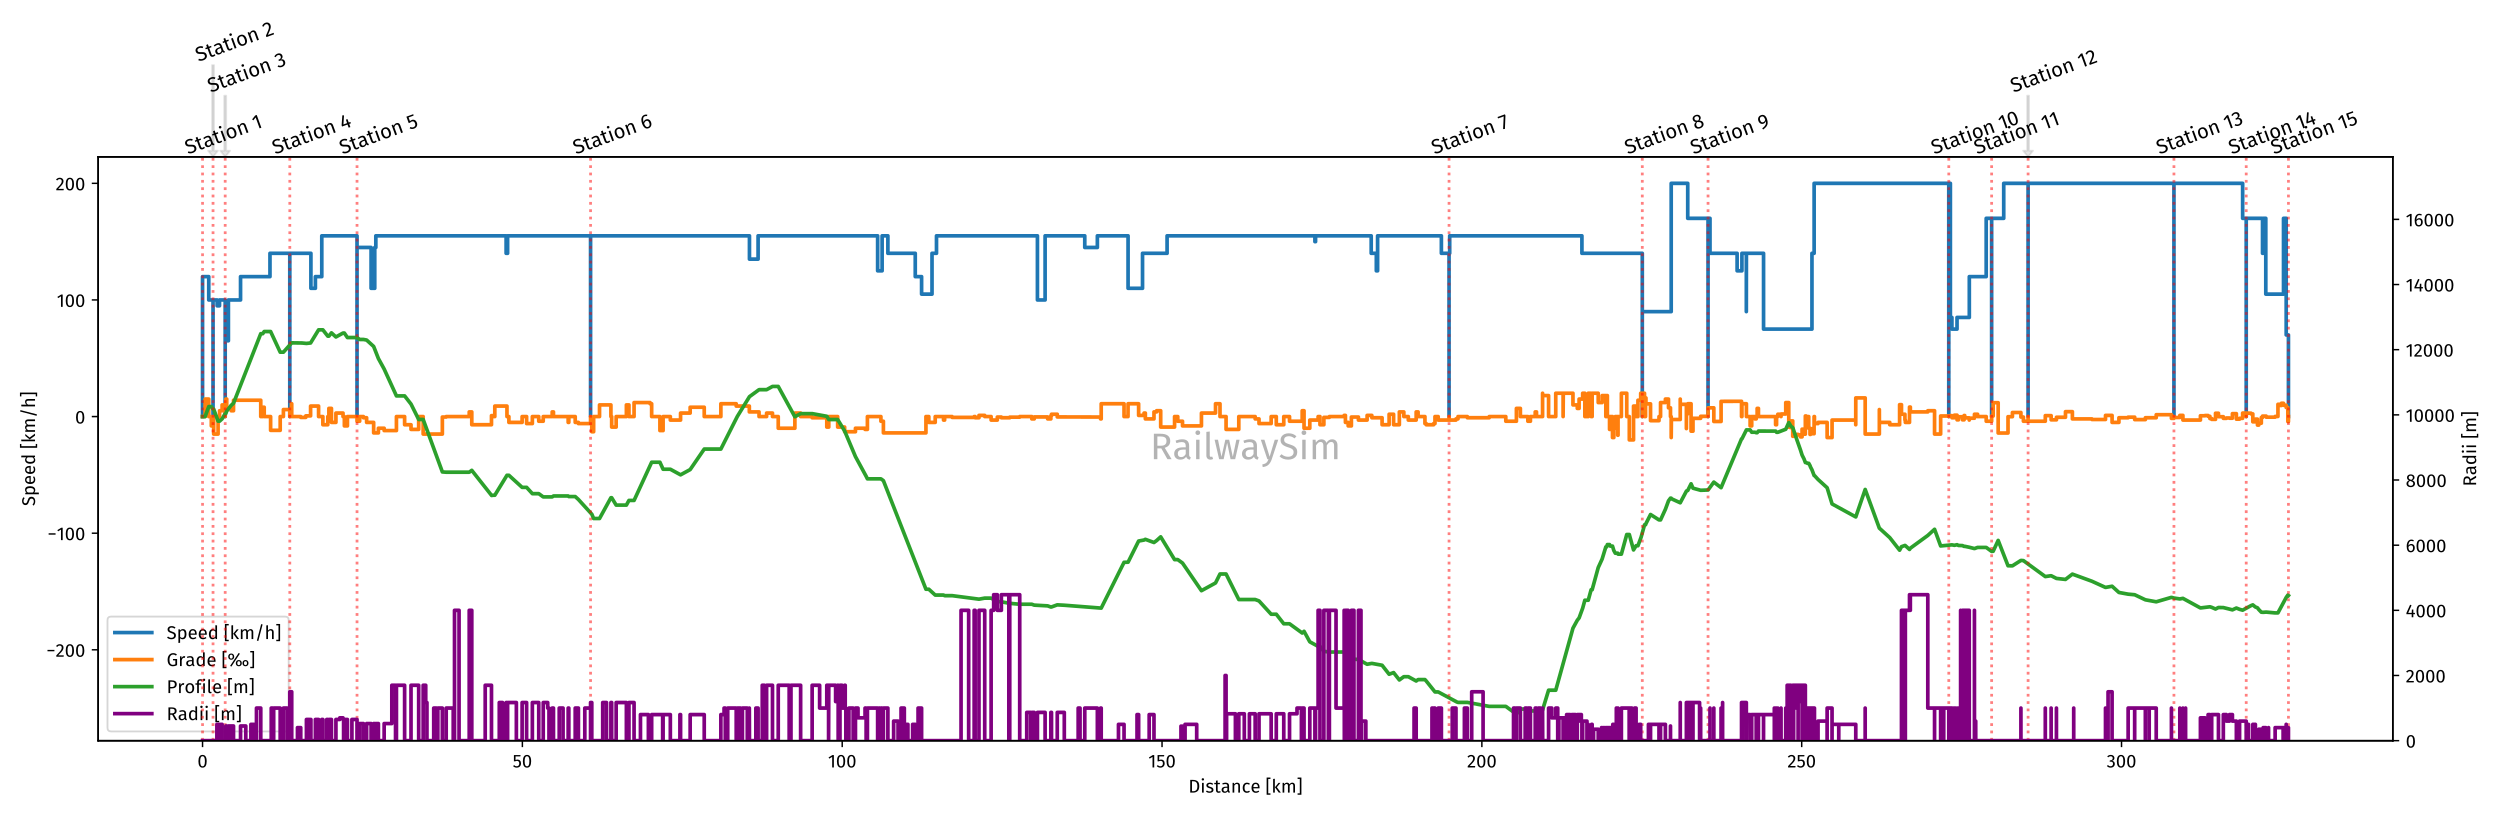 <?xml version="1.0" encoding="utf-8" standalone="no"?>
<!DOCTYPE svg PUBLIC "-//W3C//DTD SVG 1.1//EN"
  "http://www.w3.org/Graphics/SVG/1.1/DTD/svg11.dtd">
<!-- Created with matplotlib (https://matplotlib.org/) -->
<svg height="442.08pt" version="1.1" viewBox="0 0 1353.6 442.08" width="1353.6pt" xmlns="http://www.w3.org/2000/svg" xmlns:xlink="http://www.w3.org/1999/xlink">
 <defs>
  <style type="text/css">
*{stroke-linecap:butt;stroke-linejoin:round;}
  </style>
 </defs>
 <g id="figure_1">
  <g id="patch_1">
   <path d="M 0 442.08 
L 1353.6 442.08 
L 1353.6 0 
L 0 0 
z
" style="fill:#ffffff;"/>
  </g>
  <g id="axes_1">
   <g id="patch_2">
    <path d="M 53.198 401.021 
L 1295.522 401.021 
L 1295.522 84.901 
L 53.198 84.901 
z
" style="fill:#ffffff;"/>
   </g>
   <g id="patch_3">
    <path d="M 115.348 84.901 
L 112.652 81.591 
L 114.809 81.591 
L 114.809 35.261 
L 115.887 35.261 
L 115.887 81.591 
L 118.043 81.591 
z
" style="opacity:0.1;stroke:#000000;stroke-linejoin:miter;"/>
   </g>
   <g id="patch_4">
    <path d="M 121.928 84.901 
L 119.233 81.591 
L 121.389 81.591 
L 121.389 51.807 
L 122.467 51.807 
L 122.467 81.591 
L 124.623 81.591 
z
" style="opacity:0.1;stroke:#000000;stroke-linejoin:miter;"/>
   </g>
   <g id="patch_5">
    <path d="M 1098.093 84.901 
L 1095.398 81.591 
L 1097.554 81.591 
L 1097.554 51.807 
L 1098.632 51.807 
L 1098.632 81.591 
L 1100.788 81.591 
z
" style="opacity:0.1;stroke:#000000;stroke-linejoin:miter;"/>
   </g>
   <g id="matplotlib.axis_1">
    <g id="xtick_1">
     <g id="line2d_1">
      <defs>
       <path d="M 0 0 
L 0 3.5 
" id="me6b882f8e7" style="stroke:#000000;stroke-width:0.8;"/>
      </defs>
      <g>
       <use style="stroke:#000000;stroke-width:0.8;" x="109.668" xlink:href="#me6b882f8e7" y="401.021"/>
      </g>
     </g>
     <g id="text_1">
      <!-- 0 -->
      <defs>
       <path d="M 27.906 67.906 
Q 39 67.906 44.641 59.047 
Q 50.297 50.203 50.297 33.406 
Q 50.297 16.594 44.641 7.688 
Q 39 -1.203 27.906 -1.203 
Q 16.797 -1.203 11.141 7.688 
Q 5.5 16.594 5.5 33.406 
Q 5.5 50.203 11.141 59.047 
Q 16.797 67.906 27.906 67.906 
z
M 27.906 60.594 
Q 21.406 60.594 18.25 54.188 
Q 15.094 47.797 15.094 33.406 
Q 15.094 19 18.25 12.547 
Q 21.406 6.094 27.906 6.094 
Q 34.297 6.094 37.5 12.547 
Q 40.703 19 40.703 33.406 
Q 40.703 47.703 37.5 54.141 
Q 34.297 60.594 27.906 60.594 
z
" id="FiraSans-Regular-48"/>
      </defs>
      <g transform="translate(106.878 415.521)scale(0.1 -0.1)">
       <use xlink:href="#FiraSans-Regular-48"/>
      </g>
     </g>
    </g>
    <g id="xtick_2">
     <g id="line2d_2">
      <g>
       <use style="stroke:#000000;stroke-width:0.8;" x="282.836" xlink:href="#me6b882f8e7" y="401.021"/>
      </g>
     </g>
     <g id="text_2">
      <!-- 50 -->
      <defs>
       <path d="M 42 59.703 
L 15.906 59.703 
L 15.906 40 
Q 21 42.594 26.594 42.594 
Q 35.203 42.594 40.391 36.938 
Q 45.594 31.297 45.594 21.406 
Q 45.594 14.797 42.688 9.641 
Q 39.797 4.5 34.547 1.641 
Q 29.297 -1.203 22.406 -1.203 
Q 16.297 -1.203 11.5 0.938 
Q 6.703 3.094 2.594 7.297 
L 8 12.594 
Q 11.203 9.406 14.594 7.844 
Q 18 6.297 22.297 6.297 
Q 28.703 6.297 32.344 10.297 
Q 36 14.297 36 21.594 
Q 36 28.906 32.703 32.203 
Q 29.406 35.5 23.797 35.5 
Q 21.203 35.5 19 34.953 
Q 16.797 34.406 14.297 33.203 
L 7.094 33.203 
L 7.094 66.906 
L 43.297 66.906 
z
" id="FiraSans-Regular-53"/>
      </defs>
      <g transform="translate(277.542 415.521)scale(0.1 -0.1)">
       <use xlink:href="#FiraSans-Regular-53"/>
       <use x="50.1" xlink:href="#FiraSans-Regular-48"/>
      </g>
     </g>
    </g>
    <g id="xtick_3">
     <g id="line2d_3">
      <g>
       <use style="stroke:#000000;stroke-width:0.8;" x="456.005" xlink:href="#me6b882f8e7" y="401.021"/>
      </g>
     </g>
     <g id="text_3">
      <!-- 100 -->
      <defs>
       <path d="M 32.297 66.906 
L 32.297 0 
L 23.094 0 
L 23.094 57.094 
L 7.5 47.594 
L 3.5 54.094 
L 24.203 66.906 
z
" id="FiraSans-Regular-49"/>
      </defs>
      <g transform="translate(448.26 415.521)scale(0.1 -0.1)">
       <use xlink:href="#FiraSans-Regular-49"/>
       <use x="43.3" xlink:href="#FiraSans-Regular-48"/>
       <use x="99.1" xlink:href="#FiraSans-Regular-48"/>
      </g>
     </g>
    </g>
    <g id="xtick_4">
     <g id="line2d_4">
      <g>
       <use style="stroke:#000000;stroke-width:0.8;" x="629.174" xlink:href="#me6b882f8e7" y="401.021"/>
      </g>
     </g>
     <g id="text_4">
      <!-- 150 -->
      <g transform="translate(621.714 415.521)scale(0.1 -0.1)">
       <use xlink:href="#FiraSans-Regular-49"/>
       <use x="43.3" xlink:href="#FiraSans-Regular-53"/>
       <use x="93.4" xlink:href="#FiraSans-Regular-48"/>
      </g>
     </g>
    </g>
    <g id="xtick_5">
     <g id="line2d_5">
      <g>
       <use style="stroke:#000000;stroke-width:0.8;" x="802.342" xlink:href="#me6b882f8e7" y="401.021"/>
      </g>
     </g>
     <g id="text_5">
      <!-- 200 -->
      <defs>
       <path d="M 22.797 67.906 
Q 28.797 67.906 33.344 65.5 
Q 37.906 63.094 40.406 58.938 
Q 42.906 54.797 42.906 49.594 
Q 42.906 43.5 40.156 37.891 
Q 37.406 32.297 31.703 25.797 
Q 26 19.297 14.406 7.703 
L 44.5 7.703 
L 43.406 0 
L 3.906 0 
L 3.906 7.297 
Q 17.297 21.203 22.891 27.641 
Q 28.5 34.094 30.891 38.891 
Q 33.297 43.703 33.297 49.203 
Q 33.297 54.406 30.297 57.344 
Q 27.297 60.297 22.297 60.297 
Q 18.203 60.297 15.094 58.594 
Q 12 56.906 8.5 53 
L 2.5 57.797 
Q 6.594 62.906 11.594 65.406 
Q 16.594 67.906 22.797 67.906 
z
" id="FiraSans-Regular-50"/>
      </defs>
      <g transform="translate(794.287 415.521)scale(0.1 -0.1)">
       <use xlink:href="#FiraSans-Regular-50"/>
       <use x="49.5" xlink:href="#FiraSans-Regular-48"/>
       <use x="105.3" xlink:href="#FiraSans-Regular-48"/>
      </g>
     </g>
    </g>
    <g id="xtick_6">
     <g id="line2d_6">
      <g>
       <use style="stroke:#000000;stroke-width:0.8;" x="975.511" xlink:href="#me6b882f8e7" y="401.021"/>
      </g>
     </g>
     <g id="text_6">
      <!-- 250 -->
      <g transform="translate(967.741 415.521)scale(0.1 -0.1)">
       <use xlink:href="#FiraSans-Regular-50"/>
       <use x="49.5" xlink:href="#FiraSans-Regular-53"/>
       <use x="99.6" xlink:href="#FiraSans-Regular-48"/>
      </g>
     </g>
    </g>
    <g id="xtick_7">
     <g id="line2d_7">
      <g>
       <use style="stroke:#000000;stroke-width:0.8;" x="1148.679" xlink:href="#me6b882f8e7" y="401.021"/>
      </g>
     </g>
     <g id="text_7">
      <!-- 300 -->
      <defs>
       <path d="M 22.5 67.906 
Q 28.703 67.906 33.141 65.594 
Q 37.594 63.297 39.938 59.391 
Q 42.297 55.5 42.297 50.906 
Q 42.297 44.797 38.75 40.844 
Q 35.203 36.906 29.297 35.5 
Q 36 34.906 40.203 30.703 
Q 44.406 26.5 44.406 19.297 
Q 44.406 13.5 41.594 8.797 
Q 38.797 4.094 33.594 1.438 
Q 28.406 -1.203 21.594 -1.203 
Q 15.5 -1.203 10.391 1.047 
Q 5.297 3.297 1.5 7.797 
L 7 12.906 
Q 10.297 9.5 13.75 7.891 
Q 17.203 6.297 21.297 6.297 
Q 27.594 6.297 31.188 9.844 
Q 34.797 13.406 34.797 19.406 
Q 34.797 26 31.391 28.703 
Q 28 31.406 21.5 31.406 
L 16.5 31.406 
L 17.594 38.5 
L 21 38.5 
Q 26.203 38.5 29.641 41.594 
Q 33.094 44.703 33.094 50.297 
Q 33.094 55 30.094 57.75 
Q 27.094 60.5 22 60.5 
Q 18.094 60.5 14.844 59.094 
Q 11.594 57.703 8.203 54.5 
L 3.406 60 
Q 11.906 67.906 22.5 67.906 
z
" id="FiraSans-Regular-51"/>
      </defs>
      <g transform="translate(1140.604 415.521)scale(0.1 -0.1)">
       <use xlink:href="#FiraSans-Regular-51"/>
       <use x="49.9" xlink:href="#FiraSans-Regular-48"/>
       <use x="105.7" xlink:href="#FiraSans-Regular-48"/>
      </g>
     </g>
    </g>
    <g id="text_8">
     <!-- Distance [km] -->
     <defs>
      <path d="M 24.406 68.906 
Q 40 68.906 49.453 61.656 
Q 58.906 54.406 58.906 34.797 
Q 58.906 15.703 49.453 7.844 
Q 40 0 26.5 0 
L 10 0 
L 10 68.906 
L 24.406 68.906 
z
M 19.5 61.297 
L 19.5 7.5 
L 27.203 7.5 
Q 36.797 7.5 42.797 13.391 
Q 48.797 19.297 48.797 34.797 
Q 48.797 45.703 45.688 51.547 
Q 42.594 57.406 37.797 59.344 
Q 33 61.297 26.5 61.297 
z
" id="FiraSans-Regular-68"/>
      <path d="M 18.703 52.703 
L 18.703 0 
L 9.5 0 
L 9.5 52.703 
z
M 14 78 
Q 16.906 78 18.703 76.203 
Q 20.5 74.406 20.5 71.703 
Q 20.5 69 18.703 67.25 
Q 16.906 65.5 14 65.5 
Q 11.203 65.5 9.391 67.25 
Q 7.594 69 7.594 71.703 
Q 7.594 74.406 9.391 76.203 
Q 11.203 78 14 78 
z
" id="FiraSans-Regular-105"/>
      <path d="M 23.797 53.906 
Q 29.203 53.906 33.5 52.406 
Q 37.797 50.906 41.703 47.906 
L 37.797 42.094 
Q 34.203 44.406 30.953 45.5 
Q 27.703 46.594 24.094 46.594 
Q 19.594 46.594 17 44.75 
Q 14.406 42.906 14.406 39.703 
Q 14.406 36.5 16.844 34.703 
Q 19.297 32.906 25.703 31.203 
Q 34.5 29 38.844 25.203 
Q 43.203 21.406 43.203 14.797 
Q 43.203 7 37.141 2.891 
Q 31.094 -1.203 22.406 -1.203 
Q 10.406 -1.203 2.5 5.703 
L 7.406 11.297 
Q 14.094 6.203 22.203 6.203 
Q 27.406 6.203 30.453 8.344 
Q 33.5 10.5 33.5 14.203 
Q 33.5 16.906 32.391 18.547 
Q 31.297 20.203 28.594 21.453 
Q 25.906 22.703 20.703 24.094 
Q 12.297 26.297 8.547 30 
Q 4.797 33.703 4.797 39.406 
Q 4.797 43.5 7.25 46.844 
Q 9.703 50.203 14.047 52.047 
Q 18.406 53.906 23.797 53.906 
z
" id="FiraSans-Regular-115"/>
      <path d="M 36.094 2.406 
Q 30.906 -1.203 24.297 -1.203 
Q 17.594 -1.203 13.844 2.641 
Q 10.094 6.5 10.094 13.797 
L 10.094 45.594 
L 0.906 45.594 
L 0.906 52.703 
L 10.094 52.703 
L 10.094 64.594 
L 19.297 65.703 
L 19.297 52.703 
L 31.797 52.703 
L 30.797 45.594 
L 19.297 45.594 
L 19.297 14.203 
Q 19.297 10.094 20.75 8.25 
Q 22.203 6.406 25.594 6.406 
Q 28.703 6.406 32.594 8.5 
z
" id="FiraSans-Regular-116"/>
      <path d="M 45 12.297 
Q 45 9.094 46.094 7.547 
Q 47.203 6 49.406 5.203 
L 47.297 -1.203 
Q 43.203 -0.703 40.703 1.094 
Q 38.203 2.906 37 6.703 
Q 31.703 -1.203 21.297 -1.203 
Q 13.5 -1.203 9 3.188 
Q 4.5 7.594 4.5 14.703 
Q 4.5 23.094 10.547 27.594 
Q 16.594 32.094 27.703 32.094 
L 35.797 32.094 
L 35.797 36 
Q 35.797 41.594 33.094 44 
Q 30.406 46.406 24.797 46.406 
Q 19 46.406 10.594 43.594 
L 8.297 50.297 
Q 18.094 53.906 26.5 53.906 
Q 35.797 53.906 40.391 49.344 
Q 45 44.797 45 36.406 
L 45 12.297 
z
M 23.406 5.703 
Q 31.297 5.703 35.797 13.906 
L 35.797 26 
L 28.906 26 
Q 14.297 26 14.297 15.203 
Q 14.297 10.5 16.594 8.094 
Q 18.906 5.703 23.406 5.703 
z
" id="FiraSans-Regular-97"/>
      <path d="M 34.297 53.906 
Q 41.5 53.906 45.547 49.594 
Q 49.594 45.297 49.594 37.797 
L 49.594 0 
L 40.406 0 
L 40.406 36.5 
Q 40.406 42.094 38.297 44.391 
Q 36.203 46.703 32.094 46.703 
Q 27.906 46.703 24.703 44.297 
Q 21.5 41.906 18.703 37.406 
L 18.703 0 
L 9.5 0 
L 9.5 52.703 
L 17.406 52.703 
L 18.203 44.906 
Q 21 49.094 25.141 51.5 
Q 29.297 53.906 34.297 53.906 
z
" id="FiraSans-Regular-110"/>
      <path d="M 28.703 53.906 
Q 33.406 53.906 37.297 52.547 
Q 41.203 51.203 44.797 48.203 
L 40.406 42.406 
Q 37.594 44.406 34.938 45.344 
Q 32.297 46.297 29.094 46.297 
Q 22.703 46.297 19.141 41.188 
Q 15.594 36.094 15.594 26.094 
Q 15.594 16.094 19.094 11.344 
Q 22.594 6.594 29.094 6.594 
Q 32.203 6.594 34.797 7.547 
Q 37.406 8.5 40.594 10.594 
L 44.797 4.594 
Q 37.594 -1.203 28.703 -1.203 
Q 18 -1.203 11.844 6 
Q 5.703 13.203 5.703 25.906 
Q 5.703 34.297 8.5 40.594 
Q 11.297 46.906 16.438 50.406 
Q 21.594 53.906 28.703 53.906 
z
" id="FiraSans-Regular-99"/>
      <path d="M 49.297 27.906 
Q 49.297 25.594 49.094 23.203 
L 15.5 23.203 
Q 16.094 14.5 19.891 10.391 
Q 23.703 6.297 29.703 6.297 
Q 33.5 6.297 36.703 7.391 
Q 39.906 8.5 43.406 10.906 
L 47.406 5.406 
Q 39 -1.203 29 -1.203 
Q 18 -1.203 11.844 6 
Q 5.703 13.203 5.703 25.797 
Q 5.703 34 8.344 40.344 
Q 11 46.703 15.953 50.297 
Q 20.906 53.906 27.594 53.906 
Q 38.094 53.906 43.688 47 
Q 49.297 40.094 49.297 27.906 
z
M 40.203 30.594 
Q 40.203 38.406 37.094 42.5 
Q 34 46.594 27.797 46.594 
Q 16.5 46.594 15.5 30 
L 40.203 30 
z
" id="FiraSans-Regular-101"/>
      <path id="FiraSans-Regular-32"/>
      <path d="M 27.203 81.594 
L 27.203 73.906 
L 15.203 73.906 
L 15.203 -4 
L 27.203 -4 
L 27.203 -11.594 
L 6.5 -11.594 
L 6.5 81.594 
z
" id="FiraSans-Regular-91"/>
      <path d="M 18.703 75 
L 18.703 0 
L 9.5 0 
L 9.5 73.906 
z
M 49 52.703 
L 29.594 29.406 
L 51.203 0 
L 40.203 0 
L 19.297 28.797 
L 38.703 52.703 
z
" id="FiraSans-Regular-107"/>
      <path d="M 62.406 53.906 
Q 68.906 53.906 72.797 49.547 
Q 76.703 45.203 76.703 37.797 
L 76.703 0 
L 67.5 0 
L 67.5 36.5 
Q 67.5 46.703 60.094 46.703 
Q 56.203 46.703 53.5 44.453 
Q 50.797 42.203 47.703 37.406 
L 47.703 0 
L 38.5 0 
L 38.5 36.5 
Q 38.5 46.703 31.094 46.703 
Q 27.094 46.703 24.391 44.391 
Q 21.703 42.094 18.703 37.406 
L 18.703 0 
L 9.5 0 
L 9.5 52.703 
L 17.406 52.703 
L 18.203 45 
Q 24.094 53.906 33.406 53.906 
Q 38.297 53.906 41.75 51.406 
Q 45.203 48.906 46.703 44.406 
Q 49.797 49 53.547 51.453 
Q 57.297 53.906 62.406 53.906 
z
" id="FiraSans-Regular-109"/>
      <path d="M 25.703 81.594 
L 25.703 -11.594 
L 5 -11.594 
L 5 -4 
L 17 -4 
L 17 73.906 
L 5 73.906 
L 5 81.594 
z
" id="FiraSans-Regular-93"/>
     </defs>
     <g transform="translate(643.434 429.15)scale(0.1 -0.1)">
      <use xlink:href="#FiraSans-Regular-68"/>
      <use x="64.4" xlink:href="#FiraSans-Regular-105"/>
      <use x="92.6" xlink:href="#FiraSans-Regular-115"/>
      <use x="139.3" xlink:href="#FiraSans-Regular-116"/>
      <use x="175.4" xlink:href="#FiraSans-Regular-97"/>
      <use x="229.8" xlink:href="#FiraSans-Regular-110"/>
      <use x="288.4" xlink:href="#FiraSans-Regular-99"/>
      <use x="336.2" xlink:href="#FiraSans-Regular-101"/>
      <use x="390.7" xlink:href="#FiraSans-Regular-32"/>
      <use x="417.2" xlink:href="#FiraSans-Regular-91"/>
      <use x="449.4" xlink:href="#FiraSans-Regular-107"/>
      <use x="500.6" xlink:href="#FiraSans-Regular-109"/>
      <use x="586.3" xlink:href="#FiraSans-Regular-93"/>
     </g>
    </g>
   </g>
   <g id="matplotlib.axis_2">
    <g id="ytick_1">
     <g id="line2d_8">
      <defs>
       <path d="M 0 0 
L -3.5 0 
" id="m042638e3bb" style="stroke:#000000;stroke-width:0.8;"/>
      </defs>
      <g>
       <use style="stroke:#000000;stroke-width:0.8;" x="53.198" xlink:href="#m042638e3bb" y="351.827"/>
      </g>
     </g>
     <g id="text_9">
      <!-- −200 -->
      <defs>
       <path d="M 6.203 29.406 
L 6.203 37.094 
L 43.797 37.094 
L 43.797 29.406 
z
" id="FiraSans-Regular-8722"/>
      </defs>
      <g transform="translate(25.089 355.577)scale(0.1 -0.1)">
       <use xlink:href="#FiraSans-Regular-8722"/>
       <use x="50" xlink:href="#FiraSans-Regular-50"/>
       <use x="99.5" xlink:href="#FiraSans-Regular-48"/>
       <use x="155.3" xlink:href="#FiraSans-Regular-48"/>
      </g>
     </g>
    </g>
    <g id="ytick_2">
     <g id="line2d_9">
      <g>
       <use style="stroke:#000000;stroke-width:0.8;" x="53.198" xlink:href="#m042638e3bb" y="288.687"/>
      </g>
     </g>
     <g id="text_10">
      <!-- −100 -->
      <g transform="translate(25.709 292.437)scale(0.1 -0.1)">
       <use xlink:href="#FiraSans-Regular-8722"/>
       <use x="50" xlink:href="#FiraSans-Regular-49"/>
       <use x="93.3" xlink:href="#FiraSans-Regular-48"/>
       <use x="149.1" xlink:href="#FiraSans-Regular-48"/>
      </g>
     </g>
    </g>
    <g id="ytick_3">
     <g id="line2d_10">
      <g>
       <use style="stroke:#000000;stroke-width:0.8;" x="53.198" xlink:href="#m042638e3bb" y="225.548"/>
      </g>
     </g>
     <g id="text_11">
      <!-- 0 -->
      <g transform="translate(40.619 229.298)scale(0.1 -0.1)">
       <use xlink:href="#FiraSans-Regular-48"/>
      </g>
     </g>
    </g>
    <g id="ytick_4">
     <g id="line2d_11">
      <g>
       <use style="stroke:#000000;stroke-width:0.8;" x="53.198" xlink:href="#m042638e3bb" y="162.409"/>
      </g>
     </g>
     <g id="text_12">
      <!-- 100 -->
      <g transform="translate(30.709 166.159)scale(0.1 -0.1)">
       <use xlink:href="#FiraSans-Regular-49"/>
       <use x="43.3" xlink:href="#FiraSans-Regular-48"/>
       <use x="99.1" xlink:href="#FiraSans-Regular-48"/>
      </g>
     </g>
    </g>
    <g id="ytick_5">
     <g id="line2d_12">
      <g>
       <use style="stroke:#000000;stroke-width:0.8;" x="53.198" xlink:href="#m042638e3bb" y="99.27"/>
      </g>
     </g>
     <g id="text_13">
      <!-- 200 -->
      <g transform="translate(30.089 103.02)scale(0.1 -0.1)">
       <use xlink:href="#FiraSans-Regular-50"/>
       <use x="49.5" xlink:href="#FiraSans-Regular-48"/>
       <use x="105.3" xlink:href="#FiraSans-Regular-48"/>
      </g>
     </g>
    </g>
    <g id="text_14">
     <!-- Speed [km/h] -->
     <defs>
      <path d="M 27 70.094 
Q 33.906 70.094 38.797 68.141 
Q 43.703 66.203 48.297 62.094 
L 43.094 56.297 
Q 39.203 59.406 35.453 60.844 
Q 31.703 62.297 27.406 62.297 
Q 22 62.297 18.5 59.797 
Q 15 57.297 15 52.5 
Q 15 49.5 16.203 47.453 
Q 17.406 45.406 20.656 43.703 
Q 23.906 42 30.094 40.094 
Q 36.594 38.094 40.891 35.797 
Q 45.203 33.5 47.844 29.453 
Q 50.5 25.406 50.5 19.203 
Q 50.5 13.203 47.547 8.594 
Q 44.594 4 39.047 1.391 
Q 33.5 -1.203 25.906 -1.203 
Q 11.594 -1.203 2.5 7.703 
L 7.703 13.5 
Q 11.906 10.094 16.203 8.344 
Q 20.5 6.594 25.797 6.594 
Q 32.203 6.594 36.391 9.75 
Q 40.594 12.906 40.594 18.906 
Q 40.594 22.297 39.297 24.547 
Q 38 26.797 34.844 28.594 
Q 31.703 30.406 25.703 32.203 
Q 15.094 35.406 10.188 39.906 
Q 5.297 44.406 5.297 52.094 
Q 5.297 57.297 8.047 61.391 
Q 10.797 65.5 15.75 67.797 
Q 20.703 70.094 27 70.094 
z
" id="FiraSans-Regular-83"/>
      <path d="M 33.703 53.906 
Q 43.797 53.906 48.5 46.703 
Q 53.203 39.5 53.203 26.406 
Q 53.203 14 47.797 6.391 
Q 42.406 -1.203 32.5 -1.203 
Q 23.703 -1.203 18.703 4.797 
L 18.703 -20.203 
L 9.5 -21.297 
L 9.5 52.703 
L 17.406 52.703 
L 18.094 45.594 
Q 21 49.594 25.094 51.75 
Q 29.203 53.906 33.703 53.906 
z
M 30.297 6.297 
Q 43.297 6.297 43.297 26.406 
Q 43.297 46.594 31.406 46.594 
Q 27.5 46.594 24.297 44.297 
Q 21.094 42 18.703 38.406 
L 18.703 12.703 
Q 20.703 9.594 23.703 7.938 
Q 26.703 6.297 30.297 6.297 
z
" id="FiraSans-Regular-112"/>
      <path d="M 50.297 73.906 
L 50.297 0 
L 42.203 0 
L 41.297 7.297 
Q 38.703 3.297 34.797 1.047 
Q 30.906 -1.203 26.094 -1.203 
Q 16.703 -1.203 11.453 6.188 
Q 6.203 13.594 6.203 26.094 
Q 6.203 34.203 8.703 40.5 
Q 11.203 46.797 15.891 50.344 
Q 20.594 53.906 26.906 53.906 
Q 35 53.906 41.094 47.406 
L 41.094 75 
z
M 28.094 6.094 
Q 32.297 6.094 35.297 8.047 
Q 38.297 10 41.094 13.906 
L 41.094 39.703 
Q 38.5 43.094 35.547 44.844 
Q 32.594 46.594 28.906 46.594 
Q 22.797 46.594 19.438 41.5 
Q 16.094 36.406 16.094 26.297 
Q 16.094 16.094 19.188 11.094 
Q 22.297 6.094 28.094 6.094 
z
" id="FiraSans-Regular-100"/>
      <path d="M 33.703 80.703 
L 41.5 78.906 
L 18.406 -10.406 
L 10.5 -8.5 
z
" id="FiraSans-Regular-47"/>
      <path d="M 34.297 53.906 
Q 41.5 53.906 45.547 49.594 
Q 49.594 45.297 49.594 37.797 
L 49.594 0 
L 40.406 0 
L 40.406 36.5 
Q 40.406 42.094 38.25 44.391 
Q 36.094 46.703 32 46.703 
Q 27.906 46.703 24.703 44.297 
Q 21.5 41.906 18.703 37.5 
L 18.703 0 
L 9.5 0 
L 9.5 73.797 
L 18.703 74.797 
L 18.703 45.406 
Q 24.906 53.906 34.297 53.906 
z
" id="FiraSans-Regular-104"/>
     </defs>
     <g transform="translate(18.959 274.016)rotate(-90)scale(0.1 -0.1)">
      <use xlink:href="#FiraSans-Regular-83"/>
      <use x="54.5" xlink:href="#FiraSans-Regular-112"/>
      <use x="113.9" xlink:href="#FiraSans-Regular-101"/>
      <use x="168.4" xlink:href="#FiraSans-Regular-101"/>
      <use x="222.9" xlink:href="#FiraSans-Regular-100"/>
      <use x="282.7" xlink:href="#FiraSans-Regular-32"/>
      <use x="309.2" xlink:href="#FiraSans-Regular-91"/>
      <use x="341.4" xlink:href="#FiraSans-Regular-107"/>
      <use x="392.6" xlink:href="#FiraSans-Regular-109"/>
      <use x="478.3" xlink:href="#FiraSans-Regular-47"/>
      <use x="530.3" xlink:href="#FiraSans-Regular-104"/>
      <use x="588.9" xlink:href="#FiraSans-Regular-93"/>
     </g>
    </g>
   </g>
   <g id="line2d_13">
    <path clip-path="url(#p8e556f703e)" d="M 109.668 225.548 
L 109.668 149.781 
L 113.027 149.781 
L 113.027 162.409 
L 115.348 162.409 
L 115.348 225.548 
L 115.348 162.409 
L 117.564 162.409 
L 117.564 165.566 
L 118.846 165.566 
L 118.846 162.409 
L 118.887 162.409 
L 121.928 162.409 
L 121.928 225.548 
L 121.928 184.508 
L 123.66 184.508 
L 123.66 162.409 
L 130.24 162.409 
L 130.24 149.781 
L 146.172 149.781 
L 146.172 137.153 
L 156.908 137.153 
L 156.908 225.548 
L 156.908 137.153 
L 168.337 137.153 
L 168.337 156.095 
L 170.762 156.095 
L 170.762 149.781 
L 174.225 149.781 
L 174.225 127.683 
L 193.308 127.683 
L 193.308 225.548 
L 193.308 133.996 
L 200.928 133.996 
L 200.928 156.095 
L 202.902 156.095 
L 202.902 133.996 
L 203.49 133.996 
L 203.49 127.683 
L 274.039 127.683 
L 274.039 137.153 
L 274.836 137.153 
L 274.836 127.683 
L 319.756 127.683 
L 319.756 225.548 
L 319.756 127.683 
L 405.786 127.683 
L 405.786 140.31 
L 410.462 140.31 
L 410.462 127.683 
L 475.192 127.683 
L 475.192 146.624 
L 477.616 146.624 
L 477.616 127.683 
L 480.733 127.683 
L 480.733 137.153 
L 495.557 137.153 
L 495.557 149.781 
L 498.985 149.781 
L 498.985 159.252 
L 504.631 159.252 
L 504.631 137.153 
L 507.055 137.153 
L 507.055 127.683 
L 561.707 127.683 
L 561.707 162.409 
L 565.863 162.409 
L 565.863 127.683 
L 587.336 127.683 
L 587.336 133.996 
L 594.159 133.996 
L 594.159 127.683 
L 610.783 127.683 
L 610.783 156.095 
L 618.61 156.095 
L 618.61 137.153 
L 631.91 137.153 
L 631.91 127.683 
L 711.948 127.683 
L 711.948 130.839 
L 712.294 130.839 
L 712.294 127.683 
L 742.426 127.683 
L 742.426 137.153 
L 745.197 137.153 
L 745.197 146.624 
L 745.889 146.624 
L 745.889 127.683 
L 780.419 127.683 
L 780.419 137.153 
L 784.575 137.153 
L 784.575 225.548 
L 784.575 137.153 
L 784.921 137.153 
L 784.921 127.683 
L 856.509 127.683 
L 856.509 137.153 
L 889.204 137.153 
L 889.204 225.548 
L 889.204 168.723 
L 904.858 168.723 
L 904.858 99.27 
L 904.958 99.27 
L 913.807 99.27 
L 913.807 118.212 
L 913.818 118.212 
L 924.804 118.212 
L 924.804 225.548 
L 924.804 118.212 
L 925.86 118.212 
L 925.86 137.153 
L 925.874 137.153 
L 940.545 137.153 
L 940.545 146.624 
L 940.551 146.624 
L 943.142 146.624 
L 943.142 137.153 
L 943.152 137.153 
L 945.532 137.153 
L 945.532 168.723 
L 945.577 137.153 
L 954.859 137.153 
L 954.859 178.194 
L 981.066 178.194 
L 981.066 137.153 
L 982.244 137.153 
L 982.244 99.27 
L 1055.148 99.27 
L 1055.148 225.548 
L 1055.148 99.27 
L 1056.013 99.27 
L 1056.013 171.88 
L 1056.027 171.88 
L 1056.845 171.88 
L 1056.845 178.194 
L 1056.858 178.194 
L 1059.615 178.194 
L 1059.615 171.88 
L 1059.629 171.88 
L 1066.265 171.88 
L 1066.265 149.781 
L 1066.279 149.781 
L 1075.408 149.781 
L 1075.408 118.212 
L 1075.419 118.212 
L 1078.352 118.212 
L 1078.352 225.548 
L 1078.352 118.212 
L 1084.898 118.212 
L 1084.898 99.27 
L 1098.093 99.27 
L 1098.093 225.548 
L 1098.093 99.27 
L 1177.058 99.27 
L 1177.058 225.548 
L 1177.058 99.27 
L 1214.255 99.27 
L 1214.255 118.212 
L 1216.194 118.212 
L 1216.194 225.548 
L 1216.194 118.212 
L 1225.026 118.212 
L 1225.026 137.153 
L 1225.372 137.153 
L 1225.372 118.212 
L 1226.792 118.212 
L 1226.792 159.252 
L 1236.386 159.252 
L 1236.386 118.212 
L 1237.84 118.212 
L 1237.84 181.351 
L 1239.053 181.351 
L 1239.053 225.548 
L 1239.053 225.548 
" style="fill:none;stroke:#1f77b4;stroke-linecap:square;stroke-width:2;"/>
   </g>
   <g id="line2d_14">
    <path clip-path="url(#p8e556f703e)" d="M 109.668 225.548 
L 111.053 225.548 
L 111.053 216.077 
L 113.027 216.077 
L 113.027 225.548 
L 114.413 225.548 
L 114.413 230.599 
L 115.348 230.599 
L 115.348 225.548 
L 115.348 225.548 
L 115.694 225.548 
L 115.694 235.019 
L 118.077 235.019 
L 118.077 225.548 
L 118.887 225.548 
L 118.887 222.391 
L 120.266 222.391 
L 120.266 219.234 
L 121.443 219.234 
L 121.443 222.391 
L 121.928 222.391 
L 121.928 225.548 
L 121.928 222.391 
L 122.274 222.391 
L 122.274 216.077 
L 122.759 216.077 
L 122.759 221.128 
L 125.149 221.128 
L 125.149 222.391 
L 126.43 222.391 
L 126.43 216.709 
L 141.184 216.709 
L 141.184 225.548 
L 142.258 225.548 
L 142.258 220.497 
L 143.055 220.497 
L 143.055 225.548 
L 146.518 225.548 
L 146.518 232.999 
L 151.713 232.999 
L 151.713 225.548 
L 153.445 225.548 
L 153.445 221.76 
L 156.908 221.76 
L 156.908 225.548 
L 156.908 221.76 
L 157.809 221.76 
L 157.809 218.603 
L 157.947 218.603 
L 157.947 225.548 
L 162.83 225.548 
L 162.83 225.99 
L 165.567 225.99 
L 165.567 225.169 
L 168.164 225.169 
L 168.164 219.866 
L 172.493 219.866 
L 172.493 225.548 
L 174.814 225.548 
L 174.814 229.968 
L 177.481 229.968 
L 177.481 225.548 
L 178.069 225.548 
L 178.069 221.128 
L 179.455 221.128 
L 179.455 228.705 
L 181.879 228.705 
L 181.879 223.654 
L 185.723 223.654 
L 185.723 225.548 
L 186.451 225.548 
L 186.451 230.599 
L 188.113 230.599 
L 188.113 225.548 
L 193.308 225.548 
L 193.308 225.548 
L 193.308 228.074 
L 194.728 228.074 
L 194.728 225.548 
L 196.771 225.548 
L 196.771 226.18 
L 198.503 226.18 
L 198.503 228.705 
L 202.313 228.705 
L 202.313 234.388 
L 204.876 234.388 
L 204.876 231.862 
L 207.993 231.862 
L 207.993 233.125 
L 214.643 233.125 
L 214.643 225.548 
L 219.076 225.548 
L 219.076 229.968 
L 222.539 229.968 
L 222.539 232.494 
L 226.695 232.494 
L 226.695 225.548 
L 229.119 225.548 
L 229.119 235.019 
L 239.51 235.019 
L 239.51 225.801 
L 241.588 225.801 
L 241.588 225.548 
L 254.056 225.548 
L 254.056 223.023 
L 255.441 223.023 
L 255.441 229.968 
L 266.108 229.968 
L 266.108 225.043 
L 266.177 225.043 
L 267.078 225.043 
L 267.078 225.548 
L 267.909 225.548 
L 267.909 219.866 
L 274.49 219.866 
L 274.49 225.548 
L 275.529 225.548 
L 275.529 228.705 
L 282.698 228.705 
L 282.698 225.548 
L 285.122 225.548 
L 285.122 229.337 
L 288.239 229.337 
L 288.239 225.548 
L 291.703 225.548 
L 291.703 228.074 
L 294.127 228.074 
L 294.127 225.548 
L 298.976 225.548 
L 298.976 223.023 
L 299.668 223.023 
L 299.668 225.548 
L 307.634 225.548 
L 307.634 228.705 
L 307.98 228.705 
L 307.98 225.548 
L 311.444 225.548 
L 311.444 228.705 
L 313.175 228.705 
L 313.175 229.337 
L 319.756 229.337 
L 319.756 225.548 
L 319.756 229.337 
L 320.414 229.337 
L 320.414 233.756 
L 320.449 233.756 
L 321.418 233.756 
L 321.418 225.548 
L 324.605 225.548 
L 324.605 219.234 
L 330.769 219.234 
L 330.769 225.548 
L 331.185 225.548 
L 331.185 231.231 
L 333.609 231.231 
L 333.609 225.548 
L 339.151 225.548 
L 339.151 219.234 
L 340.536 219.234 
L 340.536 225.548 
L 343.307 225.548 
L 343.307 217.971 
L 351.965 217.971 
L 351.965 218.603 
L 352.831 218.603 
L 352.831 225.548 
L 357.299 225.548 
L 357.299 233.125 
L 359.03 233.125 
L 359.03 225.548 
L 362.944 225.548 
L 362.944 227.442 
L 368.486 227.442 
L 368.486 223.654 
L 373.681 223.654 
L 373.681 220.497 
L 381.3 220.497 
L 381.3 225.548 
L 390.305 225.548 
L 390.305 218.603 
L 398.617 218.603 
L 398.617 219.866 
L 405.717 219.866 
L 405.717 223.023 
L 405.786 223.023 
L 410.981 223.023 
L 410.981 225.548 
L 415.068 225.548 
L 415.068 223.654 
L 418.254 223.654 
L 418.254 225.548 
L 421.371 225.548 
L 421.371 231.862 
L 430.376 231.862 
L 430.376 223.654 
L 433.493 223.654 
L 433.493 225.548 
L 439.727 225.548 
L 439.727 226.18 
L 447.658 226.18 
L 447.658 231.231 
L 448.732 231.231 
L 448.732 225.548 
L 453.546 225.548 
L 453.546 231.231 
L 457.321 231.231 
L 457.321 233.756 
L 463.174 233.756 
L 463.174 231.862 
L 468.369 231.862 
L 468.369 232.494 
L 469.651 232.494 
L 469.651 225.548 
L 476.958 225.548 
L 476.958 228.074 
L 478.309 228.074 
L 478.309 234.388 
L 501.34 234.388 
L 501.34 225.548 
L 502.899 225.548 
L 502.899 228.705 
L 506.362 228.705 
L 506.362 225.548 
L 510.865 225.548 
L 510.865 227.442 
L 511.454 227.442 
L 511.454 225.548 
L 515.506 225.548 
L 515.506 225.99 
L 527.454 225.99 
L 527.454 225.548 
L 527.974 225.548 
L 527.974 226.18 
L 530.052 226.18 
L 530.052 224.917 
L 533.169 224.917 
L 533.169 225.548 
L 536.632 225.548 
L 536.632 227.442 
L 539.992 227.442 
L 539.992 225.801 
L 542.174 225.801 
L 542.174 226.18 
L 546.711 226.18 
L 546.711 225.864 
L 552.114 225.864 
L 552.114 225.548 
L 558.659 225.548 
L 558.659 226.811 
L 559.975 226.811 
L 559.975 225.738 
L 567.248 225.738 
L 567.248 226.811 
L 568.98 226.811 
L 568.98 225.106 
L 569.326 225.106 
L 569.326 224.285 
L 572.443 224.285 
L 572.443 225.738 
L 595.891 225.801 
L 595.891 226.811 
L 596.237 226.811 
L 596.237 218.603 
L 608.601 218.603 
L 608.601 225.548 
L 610.748 225.548 
L 610.783 218.603 
L 610.783 218.603 
L 616.498 218.603 
L 616.498 224.917 
L 619.441 224.917 
L 619.441 223.654 
L 620.134 223.654 
L 620.134 226.811 
L 624.81 226.811 
L 624.81 223.023 
L 626.23 223.023 
L 626.23 222.391 
L 628.446 222.391 
L 628.446 231.231 
L 635.962 231.231 
L 635.962 225.548 
L 637.693 225.548 
L 637.693 228.074 
L 640.256 228.074 
L 640.256 230.599 
L 650.508 230.599 
L 650.508 223.654 
L 658.127 223.654 
L 658.127 218.603 
L 660.552 218.603 
L 660.552 225.548 
L 663.842 225.548 
L 663.842 232.494 
L 670.734 232.494 
L 670.734 225.548 
L 679.6 225.548 
L 679.6 226.811 
L 681.678 226.811 
L 681.678 229.337 
L 688.259 229.337 
L 688.259 225.548 
L 691.029 225.548 
L 691.029 229.968 
L 695.082 229.968 
L 695.082 225.548 
L 698.199 225.548 
L 698.199 228.074 
L 705.056 228.074 
L 705.056 222.391 
L 706.06 222.391 
L 706.06 231.862 
L 709.177 231.862 
L 709.177 227.442 
L 713.68 227.442 
L 713.68 225.548 
L 714.684 225.548 
L 714.684 229.968 
L 716.797 229.968 
L 716.797 225.99 
L 719.775 225.99 
L 719.775 225.548 
L 727.776 225.548 
L 727.776 224.917 
L 727.88 224.917 
L 728.468 224.917 
L 728.468 228.705 
L 729.958 228.705 
L 729.958 230.599 
L 731.689 230.599 
L 731.689 225.801 
L 735.499 225.801 
L 735.499 227.442 
L 740.209 227.442 
L 740.209 224.917 
L 742.772 224.917 
L 742.772 226.18 
L 748.314 226.18 
L 748.314 229.968 
L 752.123 229.968 
L 752.123 224.285 
L 754.548 224.285 
L 754.548 229.968 
L 757.665 229.968 
L 757.665 223.023 
L 760.089 223.023 
L 760.089 225.548 
L 762.513 225.548 
L 762.513 227.442 
L 766.773 227.442 
L 766.773 223.023 
L 767.812 223.023 
L 767.812 225.548 
L 771.518 225.548 
L 771.518 229.337 
L 772.211 229.337 
L 772.211 229.968 
L 776.228 229.968 
L 776.228 229.337 
L 776.956 229.337 
L 776.956 225.548 
L 778.687 225.548 
L 778.687 227.442 
L 784.575 227.442 
L 784.575 225.548 
L 784.575 227.442 
L 788.315 227.442 
L 788.315 226.811 
L 789.413 226.811 
L 789.413 225.548 
L 794.48 225.548 
L 794.48 226.18 
L 806.325 226.18 
L 806.325 225.548 
L 815.299 225.548 
L 815.299 228.074 
L 821.044 228.074 
L 821.044 221.128 
L 823.192 221.128 
L 823.192 225.548 
L 827.244 225.548 
L 827.244 228.074 
L 828.629 228.074 
L 828.629 225.548 
L 831.227 225.548 
L 831.227 223.023 
L 831.919 223.023 
L 831.919 225.548 
L 835.21 225.548 
L 835.21 212.92 
L 835.279 214.183 
L 838.465 214.183 
L 838.465 225.548 
L 842.344 225.548 
L 842.344 212.92 
L 846.327 212.92 
L 846.327 225.548 
L 846.431 212.92 
L 851.661 212.92 
L 851.661 219.234 
L 854.016 219.234 
L 854.016 221.128 
L 854.985 221.128 
L 854.985 216.077 
L 856.925 216.077 
L 856.925 212.92 
L 858.102 212.92 
L 858.102 225.548 
L 859.938 225.548 
L 859.938 212.92 
L 861.497 212.92 
L 861.497 225.548 
L 862.051 225.548 
L 862.051 212.92 
L 865.341 212.92 
L 865.341 217.971 
L 867.454 217.971 
L 867.454 214.183 
L 869.462 214.183 
L 869.462 225.548 
L 869.913 225.548 
L 869.913 214.183 
L 870.294 214.183 
L 870.294 225.548 
L 871.471 225.548 
L 871.471 232.494 
L 871.887 232.494 
L 871.887 225.548 
L 873.064 225.548 
L 873.064 236.913 
L 873.792 236.913 
L 873.792 231.862 
L 874.588 231.862 
L 874.588 225.548 
L 875.904 225.548 
L 875.904 235.65 
L 876.077 235.65 
L 876.077 225.548 
L 877.878 225.548 
L 877.878 212.92 
L 880.788 212.92 
L 880.788 225.548 
L 882.173 225.548 
L 882.173 238.176 
L 884.459 238.176 
L 884.459 219.866 
L 885.844 219.866 
L 885.844 225.548 
L 886.848 225.548 
L 886.848 216.709 
L 888.338 216.709 
L 888.338 212.92 
L 889.204 212.92 
L 889.204 225.548 
L 889.204 212.92 
L 890.402 212.92 
L 890.402 225.548 
L 890.416 225.548 
L 890.956 225.548 
L 890.956 215.446 
L 890.97 215.446 
L 891.178 215.446 
L 891.178 218.666 
L 893.657 218.666 
L 893.671 227.758 
L 898.25 227.758 
L 898.25 225.548 
L 899.088 225.548 
L 899.088 217.965 
L 901.713 217.965 
L 901.713 216.077 
L 903.386 216.077 
L 903.386 220.813 
L 903.403 220.813 
L 904.46 220.813 
L 904.46 225.548 
L 904.477 225.548 
L 904.858 225.548 
L 904.858 236.913 
L 904.958 227.127 
L 909.748 227.127 
L 909.748 216.077 
L 909.759 218.919 
L 913.077 218.919 
L 913.077 232.052 
L 913.118 224.071 
L 913.818 224.071 
L 913.818 218.603 
L 915.612 218.603 
L 915.612 233.441 
L 916.651 233.441 
L 916.651 226.495 
L 920.796 226.495 
L 920.796 225.416 
L 920.803 225.416 
L 924.804 225.416 
L 924.804 225.548 
L 924.804 220.813 
L 927.931 220.813 
L 927.938 228.2 
L 931.865 228.2 
L 931.865 217.309 
L 942.931 217.277 
L 942.931 225.548 
L 942.934 225.548 
L 943.152 225.548 
L 943.152 218.603 
L 945.577 218.603 
L 945.577 225.548 
L 947.586 225.548 
L 947.586 230.599 
L 948.451 230.599 
L 948.451 225.548 
L 950.183 225.548 
L 950.183 226.811 
L 950.876 226.811 
L 950.876 225.548 
L 951.395 225.548 
L 951.395 221.128 
L 952.088 221.128 
L 952.088 225.548 
L 961.377 225.548 
L 961.377 229.968 
L 961.394 229.968 
L 961.896 229.968 
L 961.896 225.548 
L 961.914 225.548 
L 962.589 225.548 
L 962.589 224.285 
L 962.606 224.285 
L 964.321 224.285 
L 964.321 225.548 
L 964.338 224.159 
L 966.877 224.159 
L 966.877 217.971 
L 968.511 217.971 
L 968.511 231.294 
L 968.529 231.294 
L 969.252 231.294 
L 969.252 231.483 
L 969.256 231.483 
L 969.699 231.483 
L 969.699 227.884 
L 969.706 227.884 
L 970.659 227.884 
L 970.659 236.219 
L 970.676 236.219 
L 971.143 236.219 
L 971.143 235.777 
L 971.161 235.777 
L 972.598 235.777 
L 972.598 235.208 
L 972.615 235.208 
L 973.568 235.208 
L 973.568 235.461 
L 973.585 235.461 
L 974.815 235.461 
L 974.815 236.534 
L 974.832 236.534 
L 975.715 236.534 
L 975.715 232.367 
L 975.732 232.367 
L 976.754 232.367 
L 976.754 235.082 
L 976.771 235.082 
L 977.481 235.082 
L 977.481 225.233 
L 977.499 225.233 
L 977.897 225.233 
L 977.897 227.821 
L 977.914 227.821 
L 978.555 227.821 
L 978.555 225.548 
L 978.572 225.548 
L 979.317 225.548 
L 979.317 231.862 
L 979.334 231.862 
L 980.01 231.862 
L 980.01 235.208 
L 980.027 235.208 
L 980.287 235.208 
L 980.287 232.115 
L 980.304 232.115 
L 981.049 232.115 
L 981.049 234.83 
L 981.066 234.83 
L 982.226 234.83 
L 982.226 225.548 
L 982.244 225.548 
L 982.417 225.548 
L 982.417 229.337 
L 984.356 229.337 
L 984.356 228.705 
L 989.285 228.705 
L 989.285 236.913 
L 991.955 236.913 
L 991.955 227.442 
L 1004.773 227.442 
L 1004.773 229.968 
L 1004.79 215.446 
L 1009.885 215.446 
L 1009.885 235.019 
L 1017.553 235.019 
L 1017.553 221.76 
L 1017.57 228.705 
L 1023.191 228.705 
L 1023.191 229.968 
L 1028.518 229.968 
L 1028.518 219.108 
L 1029.536 219.108 
L 1029.536 224.285 
L 1031.406 224.285 
L 1031.406 227.316 
L 1031.423 227.316 
L 1031.628 227.316 
L 1031.628 228.705 
L 1031.631 228.705 
L 1033.882 228.705 
L 1033.882 220.396 
L 1034.34 220.396 
L 1034.34 223.023 
L 1043.788 223.023 
L 1043.788 222.391 
L 1047.445 222.391 
L 1047.445 235.019 
L 1047.459 235.019 
L 1050.739 235.019 
L 1050.749 225.233 
L 1055.148 225.233 
L 1055.148 225.548 
L 1055.148 225.296 
L 1056.027 225.296 
L 1056.027 225.043 
L 1056.858 225.043 
L 1056.858 226.18 
L 1058.181 226.18 
L 1058.195 224.791 
L 1059.629 224.791 
L 1059.629 227.316 
L 1060.391 227.316 
L 1060.391 225.674 
L 1062.559 225.674 
L 1062.559 227.316 
L 1063.439 227.316 
L 1063.439 224.98 
L 1063.785 224.98 
L 1063.785 226.243 
L 1066.23 226.243 
L 1066.23 227.442 
L 1066.279 226.432 
L 1069.05 226.432 
L 1069.05 224.285 
L 1070.733 224.285 
L 1070.733 225.548 
L 1075.419 225.548 
L 1075.419 228.074 
L 1078.352 228.074 
L 1078.352 225.233 
L 1079.183 225.233 
L 1079.183 218.035 
L 1081.885 218.035 
L 1081.885 234.451 
L 1087.218 234.451 
L 1087.218 225.611 
L 1089.608 225.611 
L 1089.608 223.338 
L 1094.201 223.338 
L 1094.201 225.801 
L 1094.214 225.801 
L 1095.551 225.801 
L 1095.551 228.074 
L 1095.565 228.074 
L 1098.093 228.074 
L 1098.093 225.548 
L 1098.093 228.074 
L 1107.406 228.074 
L 1107.41 225.043 
L 1110.568 225.043 
L 1110.568 227.316 
L 1113.443 227.316 
L 1113.443 225.927 
L 1118.333 225.927 
L 1118.333 222.896 
L 1122.074 222.896 
L 1122.074 226.811 
L 1132.668 226.811 
L 1132.668 227.127 
L 1140.004 227.127 
L 1140.004 224.917 
L 1143.564 224.917 
L 1143.564 228.705 
L 1143.567 228.705 
L 1147.27 228.705 
L 1147.27 226.18 
L 1147.273 226.18 
L 1152.261 226.18 
L 1152.261 225.864 
L 1155.807 225.864 
L 1155.807 227.19 
L 1161.591 227.19 
L 1161.591 226.18 
L 1167.465 226.18 
L 1167.465 224.538 
L 1175.697 224.538 
L 1175.697 226.527 
L 1175.708 226.527 
L 1177.058 226.527 
L 1177.058 225.548 
L 1177.058 226.053 
L 1180.248 226.053 
L 1180.248 224.917 
L 1181.914 224.917 
L 1181.914 227.442 
L 1191.397 227.442 
L 1191.397 225.106 
L 1193.89 225.106 
L 1193.89 224.98 
L 1195.553 224.98 
L 1195.553 225.422 
L 1196.522 225.422 
L 1196.522 226.622 
L 1197.492 226.622 
L 1197.492 227.064 
L 1199.57 227.064 
L 1199.57 223.755 
L 1201.163 223.755 
L 1201.163 225.611 
L 1203.795 225.611 
L 1203.795 226.495 
L 1205.458 226.495 
L 1205.458 226.306 
L 1207.12 226.306 
L 1207.12 226.432 
L 1208.713 226.432 
L 1208.713 223.97 
L 1210.861 223.97 
L 1210.861 226.937 
L 1212.592 226.937 
L 1212.592 226.495 
L 1214.255 226.495 
L 1214.255 223.654 
L 1216.194 223.654 
L 1216.194 225.548 
L 1216.194 223.654 
L 1218.792 223.717 
L 1218.792 224.096 
L 1219.762 224.096 
L 1219.762 228.389 
L 1221.147 228.389 
L 1221.147 226.937 
L 1222.29 226.937 
L 1222.29 230.157 
L 1222.983 230.157 
L 1222.983 229.147 
L 1224.368 229.147 
L 1224.368 226.053 
L 1225.026 226.053 
L 1225.026 225.296 
L 1227 225.296 
L 1227 225.864 
L 1231.849 225.864 
L 1231.849 225.485 
L 1233.373 225.485 
L 1233.373 218.919 
L 1234.273 218.919 
L 1234.273 219.55 
L 1235.243 219.55 
L 1235.243 218.35 
L 1236.372 218.35 
L 1236.372 219.424 
L 1236.386 219.424 
L 1237.827 219.424 
L 1237.827 220.623 
L 1237.84 220.623 
L 1238.741 220.623 
L 1238.741 228.263 
L 1239.053 228.263 
L 1239.053 225.548 
L 1239.053 225.548 
" style="fill:none;stroke:#ff7f0e;stroke-linecap:square;stroke-width:2;"/>
   </g>
   <g id="line2d_15">
    <path clip-path="url(#p8e556f703e)" d="M 109.668 225.548 
L 111.053 225.548 
L 113.027 220.15 
L 114.413 220.15 
L 115.348 221.514 
L 115.348 221.514 
L 115.694 221.514 
L 118.077 228.03 
L 118.887 228.03 
L 120.266 226.773 
L 121.582 224.5 
L 122.274 223.869 
L 122.759 222.543 
L 125.149 219.493 
L 126.43 218.325 
L 141.184 180.669 
L 142.258 180.669 
L 143.055 179.507 
L 146.518 179.507 
L 151.713 190.683 
L 153.445 190.683 
L 157.947 185.632 
L 163.454 185.711 
L 165.913 185.943 
L 168.164 185.697 
L 172.493 178.594 
L 174.814 178.594 
L 177.481 181.997 
L 178.069 181.997 
L 179.455 180.229 
L 181.879 182.439 
L 185.723 180.336 
L 186.451 180.336 
L 188.113 182.761 
L 193.308 182.761 
L 193.308 182.761 
L 194.728 183.796 
L 196.771 183.796 
L 198.503 184.112 
L 202.313 187.585 
L 204.876 194.126 
L 207.993 199.808 
L 214.643 214.356 
L 219.076 214.356 
L 222.539 218.775 
L 226.695 227.11 
L 229.119 227.11 
L 239.51 255.522 
L 241.588 255.674 
L 254.056 255.674 
L 255.441 254.664 
L 266.177 268.266 
L 267.078 268.135 
L 267.909 268.135 
L 274.49 257.338 
L 275.529 257.338 
L 282.698 263.873 
L 285.122 263.873 
L 288.239 267.283 
L 291.703 267.283 
L 294.127 269.05 
L 298.976 269.05 
L 299.668 268.545 
L 307.634 268.545 
L 307.98 268.861 
L 311.444 268.861 
L 313.175 270.44 
L 320.449 278.439 
L 321.418 280.738 
L 324.605 280.738 
L 330.769 269.499 
L 331.185 269.499 
L 333.609 273.476 
L 339.151 273.476 
L 340.536 270.951 
L 343.307 270.951 
L 352.831 250.273 
L 357.299 250.273 
L 359.03 254.061 
L 362.944 254.061 
L 368.486 257.092 
L 373.681 254.251 
L 381.3 243.138 
L 390.305 243.138 
L 399.206 225.503 
L 405.786 214.77 
L 410.981 210.981 
L 415.068 210.981 
L 418.254 209.239 
L 421.371 209.239 
L 430.376 225.655 
L 433.493 223.95 
L 439.727 223.95 
L 447.658 225.396 
L 448.732 227.158 
L 453.546 227.158 
L 457.321 233.352 
L 463.174 247.223 
L 468.958 257.875 
L 469.651 259.264 
L 476.958 259.264 
L 478.309 260.249 
L 501.34 319.031 
L 502.899 319.031 
L 506.362 322.188 
L 510.865 322.188 
L 511.454 322.51 
L 515.506 322.51 
L 530.052 324.414 
L 533.169 323.846 
L 536.632 323.846 
L 539.992 325.683 
L 542.174 325.842 
L 546.711 326.669 
L 552.114 327.162 
L 558.659 327.162 
L 559.975 327.642 
L 567.248 328.039 
L 568.98 328.671 
L 569.326 328.627 
L 572.443 327.49 
L 576.253 327.699 
L 596.237 329.257 
L 608.601 304.462 
L 610.783 304.393 
L 616.498 292.933 
L 619.441 292.396 
L 620.134 292.017 
L 624.81 293.722 
L 626.23 292.687 
L 628.446 290.666 
L 635.962 302.997 
L 637.693 302.997 
L 640.256 304.866 
L 650.508 319.817 
L 658.127 315.65 
L 660.552 310.789 
L 663.842 310.789 
L 670.734 324.61 
L 679.6 324.61 
L 681.678 325.367 
L 688.259 332.565 
L 691.029 332.565 
L 695.082 337.736 
L 698.199 337.736 
L 705.056 342.737 
L 706.06 341.821 
L 709.177 347.504 
L 713.68 349.966 
L 714.684 349.966 
L 716.797 352.662 
L 719.775 353.043 
L 727.88 353.024 
L 728.468 352.916 
L 729.958 354.274 
L 731.689 356.799 
L 735.499 357.077 
L 740.209 359.653 
L 742.772 359.186 
L 748.314 360.196 
L 752.123 365.058 
L 754.548 364.174 
L 757.665 368.152 
L 760.089 366.384 
L 762.513 366.384 
L 766.773 368.714 
L 767.812 367.956 
L 771.518 367.956 
L 772.211 368.714 
L 776.956 374.636 
L 778.687 374.636 
L 788.731 380.054 
L 789.413 380.302 
L 794.48 380.302 
L 806.325 382.462 
L 815.299 382.462 
L 821.044 386.652 
L 823.192 383.911 
L 827.244 383.911 
L 828.629 384.922 
L 831.227 384.922 
L 831.919 384.416 
L 835.21 384.416 
L 835.279 384.164 
L 838.465 373.708 
L 842.344 373.708 
L 851.661 340.118 
L 854.016 335.825 
L 854.985 334.587 
L 856.925 329.283 
L 858.102 324.99 
L 859.938 324.99 
L 861.497 319.307 
L 862.051 319.307 
L 865.341 307.311 
L 867.454 302.689 
L 869.462 296.097 
L 869.913 296.097 
L 870.294 294.847 
L 871.471 294.847 
L 871.887 295.681 
L 873.064 295.681 
L 873.792 298.067 
L 874.588 299.52 
L 875.904 299.52 
L 876.077 300.025 
L 877.878 300.025 
L 880.788 289.417 
L 882.173 289.417 
L 884.459 297.752 
L 885.844 295.479 
L 886.848 295.479 
L 888.545 290.92 
L 890.416 284.151 
L 890.97 284.111 
L 891.178 283.505 
L 893.671 278.577 
L 898.25 281.499 
L 899.088 281.499 
L 901.713 275.751 
L 903.403 271.153 
L 904.477 269.708 
L 904.872 269.754 
L 904.979 270.047 
L 909.748 272.221 
L 909.759 272.195 
L 913.118 265.856 
L 913.818 265.557 
L 915.612 261.96 
L 916.651 264.327 
L 920.803 265.461 
L 924.804 265.308 
L 924.804 265.308 
L 927.938 261.037 
L 931.865 264.044 
L 942.934 237.625 
L 943.152 237.625 
L 945.577 232.763 
L 947.586 232.763 
L 948.451 234.026 
L 950.183 234.026 
L 950.876 234.278 
L 951.395 234.278 
L 952.088 233.394 
L 961.394 233.417 
L 961.914 234.057 
L 962.606 234.051 
L 966.877 232.408 
L 968.511 228.832 
L 968.529 228.86 
L 969.706 230.832 
L 970.676 231.527 
L 972.615 237.312 
L 974.832 243.592 
L 975.732 246.428 
L 976.771 248.487 
L 977.499 250.44 
L 977.914 250.415 
L 978.572 250.836 
L 979.334 250.867 
L 980.027 252.147 
L 980.304 252.904 
L 981.066 254.362 
L 982.244 257.472 
L 982.417 257.472 
L 984.356 259.593 
L 989.285 264.085 
L 991.955 272.848 
L 1004.79 279.88 
L 1009.885 265.02 
L 1017.553 285.988 
L 1017.57 285.969 
L 1023.191 291.093 
L 1028.518 297.891 
L 1029.536 295.997 
L 1031.423 295.324 
L 1031.631 295.432 
L 1033.882 297.484 
L 1034.34 296.804 
L 1043.788 289.914 
L 1047.445 286.58 
L 1047.459 286.618 
L 1050.749 295.594 
L 1056.858 295.008 
L 1058.195 295.249 
L 1059.629 294.936 
L 1060.391 295.325 
L 1062.559 295.404 
L 1063.439 295.853 
L 1063.785 295.796 
L 1066.279 296.313 
L 1069.05 297.02 
L 1070.733 296.406 
L 1075.419 296.406 
L 1078.352 298.545 
L 1078.352 298.545 
L 1079.183 298.47 
L 1081.885 292.609 
L 1087.218 306.319 
L 1089.608 306.363 
L 1094.214 303.433 
L 1095.565 303.541 
L 1107.41 312.176 
L 1110.568 311.715 
L 1113.443 313.183 
L 1118.333 313.718 
L 1122.074 310.854 
L 1132.668 314.717 
L 1140.004 318.06 
L 1143.567 317.414 
L 1147.273 320.789 
L 1152.261 321.698 
L 1155.807 322.022 
L 1161.591 324.763 
L 1167.465 325.834 
L 1175.708 323.436 
L 1177.058 323.817 
L 1177.058 323.817 
L 1180.248 324.283 
L 1181.914 323.979 
L 1191.397 329.165 
L 1196.522 328.539 
L 1197.492 328.839 
L 1199.57 329.749 
L 1201.163 328.924 
L 1203.795 328.972 
L 1207.12 329.79 
L 1208.713 330.197 
L 1210.861 329.218 
L 1212.592 329.912 
L 1214.255 330.367 
L 1218.792 327.91 
L 1219.762 327.504 
L 1221.147 328.64 
L 1222.29 329.099 
L 1222.983 330.02 
L 1224.368 331.46 
L 1225.372 331.531 
L 1227 331.412 
L 1231.849 331.854 
L 1233.373 331.826 
L 1237.84 323.485 
L 1238.741 322.204 
L 1239.053 322.448 
L 1239.053 322.448 
" style="fill:none;stroke:#2ca02c;stroke-linecap:square;stroke-width:2;"/>
   </g>
   <g id="patch_6">
    <path d="M 53.198 401.021 
L 53.198 84.901 
" style="fill:none;stroke:#000000;stroke-linecap:square;stroke-linejoin:miter;stroke-width:0.8;"/>
   </g>
   <g id="patch_7">
    <path d="M 1295.522 401.021 
L 1295.522 84.901 
" style="fill:none;stroke:#000000;stroke-linecap:square;stroke-linejoin:miter;stroke-width:0.8;"/>
   </g>
   <g id="patch_8">
    <path d="M 53.198 401.021 
L 1295.522 401.021 
" style="fill:none;stroke:#000000;stroke-linecap:square;stroke-linejoin:miter;stroke-width:0.8;"/>
   </g>
   <g id="patch_9">
    <path d="M 53.198 84.901 
L 1295.522 84.901 
" style="fill:none;stroke:#000000;stroke-linecap:square;stroke-linejoin:miter;stroke-width:0.8;"/>
   </g>
   <g id="text_15">
    <!-- Station 1 -->
    <defs>
     <path d="M 29.297 53.906 
Q 40.406 53.906 46.547 46.5 
Q 52.703 39.094 52.703 26.406 
Q 52.703 18.203 49.891 11.953 
Q 47.094 5.703 41.797 2.25 
Q 36.5 -1.203 29.203 -1.203 
Q 18.094 -1.203 11.891 6.188 
Q 5.703 13.594 5.703 26.297 
Q 5.703 34.5 8.5 40.75 
Q 11.297 47 16.594 50.453 
Q 21.906 53.906 29.297 53.906 
z
M 29.297 46.5 
Q 15.594 46.5 15.594 26.297 
Q 15.594 6.203 29.203 6.203 
Q 42.797 6.203 42.797 26.406 
Q 42.797 46.5 29.297 46.5 
z
" id="FiraSans-Regular-111"/>
    </defs>
    <g transform="translate(101.709 83.636)rotate(-20)scale(0.11 -0.11)">
     <use xlink:href="#FiraSans-Regular-83"/>
     <use x="54.5" xlink:href="#FiraSans-Regular-116"/>
     <use x="90.6" xlink:href="#FiraSans-Regular-97"/>
     <use x="145" xlink:href="#FiraSans-Regular-116"/>
     <use x="181.1" xlink:href="#FiraSans-Regular-105"/>
     <use x="209.3" xlink:href="#FiraSans-Regular-111"/>
     <use x="267.7" xlink:href="#FiraSans-Regular-110"/>
     <use x="326.3" xlink:href="#FiraSans-Regular-32"/>
     <use x="352.8" xlink:href="#FiraSans-Regular-49"/>
    </g>
   </g>
   <g id="text_16">
    <!-- Station 2 -->
    <g transform="translate(107.389 33.499)rotate(-20)scale(0.11 -0.11)">
     <use xlink:href="#FiraSans-Regular-83"/>
     <use x="54.5" xlink:href="#FiraSans-Regular-116"/>
     <use x="90.6" xlink:href="#FiraSans-Regular-97"/>
     <use x="145" xlink:href="#FiraSans-Regular-116"/>
     <use x="181.1" xlink:href="#FiraSans-Regular-105"/>
     <use x="209.3" xlink:href="#FiraSans-Regular-111"/>
     <use x="267.7" xlink:href="#FiraSans-Regular-110"/>
     <use x="326.3" xlink:href="#FiraSans-Regular-32"/>
     <use x="352.8" xlink:href="#FiraSans-Regular-50"/>
    </g>
   </g>
   <g id="text_17">
    <!-- Station 3 -->
    <g transform="translate(113.969 50.211)rotate(-20)scale(0.11 -0.11)">
     <use xlink:href="#FiraSans-Regular-83"/>
     <use x="54.5" xlink:href="#FiraSans-Regular-116"/>
     <use x="90.6" xlink:href="#FiraSans-Regular-97"/>
     <use x="145" xlink:href="#FiraSans-Regular-116"/>
     <use x="181.1" xlink:href="#FiraSans-Regular-105"/>
     <use x="209.3" xlink:href="#FiraSans-Regular-111"/>
     <use x="267.7" xlink:href="#FiraSans-Regular-110"/>
     <use x="326.3" xlink:href="#FiraSans-Regular-32"/>
     <use x="352.8" xlink:href="#FiraSans-Regular-51"/>
    </g>
   </g>
   <g id="text_18">
    <!-- Station 4 -->
    <defs>
     <path d="M 50.203 23.797 
L 50.203 16.5 
L 41.5 16.5 
L 41.5 0 
L 32.594 0 
L 32.594 16.5 
L 4 16.5 
L 4 23.094 
L 24.094 67.906 
L 31.797 64.703 
L 13.703 23.797 
L 32.703 23.797 
L 33.5 41.797 
L 41.5 41.797 
L 41.5 23.797 
z
" id="FiraSans-Regular-52"/>
    </defs>
    <g transform="translate(148.949 83.636)rotate(-20)scale(0.11 -0.11)">
     <use xlink:href="#FiraSans-Regular-83"/>
     <use x="54.5" xlink:href="#FiraSans-Regular-116"/>
     <use x="90.6" xlink:href="#FiraSans-Regular-97"/>
     <use x="145" xlink:href="#FiraSans-Regular-116"/>
     <use x="181.1" xlink:href="#FiraSans-Regular-105"/>
     <use x="209.3" xlink:href="#FiraSans-Regular-111"/>
     <use x="267.7" xlink:href="#FiraSans-Regular-110"/>
     <use x="326.3" xlink:href="#FiraSans-Regular-32"/>
     <use x="352.8" xlink:href="#FiraSans-Regular-52"/>
    </g>
   </g>
   <g id="text_19">
    <!-- Station 5 -->
    <g transform="translate(185.349 83.636)rotate(-20)scale(0.11 -0.11)">
     <use xlink:href="#FiraSans-Regular-83"/>
     <use x="54.5" xlink:href="#FiraSans-Regular-116"/>
     <use x="90.6" xlink:href="#FiraSans-Regular-97"/>
     <use x="145" xlink:href="#FiraSans-Regular-116"/>
     <use x="181.1" xlink:href="#FiraSans-Regular-105"/>
     <use x="209.3" xlink:href="#FiraSans-Regular-111"/>
     <use x="267.7" xlink:href="#FiraSans-Regular-110"/>
     <use x="326.3" xlink:href="#FiraSans-Regular-32"/>
     <use x="352.8" xlink:href="#FiraSans-Regular-53"/>
    </g>
   </g>
   <g id="text_20">
    <!-- Station 6 -->
    <defs>
     <path d="M 30.797 44 
Q 35.906 44 40.094 41.594 
Q 44.297 39.203 46.797 34.391 
Q 49.297 29.594 49.297 22.703 
Q 49.297 15.594 46.438 10.141 
Q 43.594 4.703 38.75 1.75 
Q 33.906 -1.203 28 -1.203 
Q 16.297 -1.203 10.891 7.438 
Q 5.5 16.094 5.5 31.406 
Q 5.5 42.297 8.547 50.547 
Q 11.594 58.797 17.297 63.344 
Q 23 67.906 30.797 67.906 
Q 38.406 67.906 44.594 63.797 
L 41 57.703 
Q 36.297 60.594 30.703 60.594 
Q 23.5 60.594 19.297 53.688 
Q 15.094 46.797 14.703 35.203 
Q 20.906 44 30.797 44 
z
M 28 6.094 
Q 33.797 6.094 36.891 10.5 
Q 40 14.906 40 22.406 
Q 40 36.703 29.203 36.703 
Q 24.797 36.703 21.094 34.25 
Q 17.406 31.797 14.797 27.5 
Q 15.094 16.5 18.25 11.297 
Q 21.406 6.094 28 6.094 
z
" id="FiraSans-Regular-54"/>
    </defs>
    <g transform="translate(311.797 83.636)rotate(-20)scale(0.11 -0.11)">
     <use xlink:href="#FiraSans-Regular-83"/>
     <use x="54.5" xlink:href="#FiraSans-Regular-116"/>
     <use x="90.6" xlink:href="#FiraSans-Regular-97"/>
     <use x="145" xlink:href="#FiraSans-Regular-116"/>
     <use x="181.1" xlink:href="#FiraSans-Regular-105"/>
     <use x="209.3" xlink:href="#FiraSans-Regular-111"/>
     <use x="267.7" xlink:href="#FiraSans-Regular-110"/>
     <use x="326.3" xlink:href="#FiraSans-Regular-32"/>
     <use x="352.8" xlink:href="#FiraSans-Regular-54"/>
    </g>
   </g>
   <g id="text_21">
    <!-- Station 7 -->
    <defs>
     <path d="M 41.406 66.906 
L 41.406 60 
L 16.406 -1 
L 8 1.797 
L 32.094 59.406 
L 2.5 59.406 
L 2.5 66.906 
z
" id="FiraSans-Regular-55"/>
    </defs>
    <g transform="translate(776.616 83.636)rotate(-20)scale(0.11 -0.11)">
     <use xlink:href="#FiraSans-Regular-83"/>
     <use x="54.5" xlink:href="#FiraSans-Regular-116"/>
     <use x="90.6" xlink:href="#FiraSans-Regular-97"/>
     <use x="145" xlink:href="#FiraSans-Regular-116"/>
     <use x="181.1" xlink:href="#FiraSans-Regular-105"/>
     <use x="209.3" xlink:href="#FiraSans-Regular-111"/>
     <use x="267.7" xlink:href="#FiraSans-Regular-110"/>
     <use x="326.3" xlink:href="#FiraSans-Regular-32"/>
     <use x="352.8" xlink:href="#FiraSans-Regular-55"/>
    </g>
   </g>
   <g id="text_22">
    <!-- Station 8 -->
    <defs>
     <path d="M 36.5 35.906 
Q 50.594 30.203 50.594 17.906 
Q 50.594 12.406 47.641 8.047 
Q 44.703 3.703 39.391 1.25 
Q 34.094 -1.203 27.406 -1.203 
Q 20.594 -1.203 15.391 1.188 
Q 10.203 3.594 7.344 7.891 
Q 4.5 12.203 4.5 17.703 
Q 4.5 23.906 7.844 28.094 
Q 11.203 32.297 17.703 35.094 
Q 12.406 37.797 9.844 41.641 
Q 7.297 45.5 7.297 50.703 
Q 7.297 56.094 10.141 60 
Q 13 63.906 17.641 65.906 
Q 22.297 67.906 27.594 67.906 
Q 32.797 67.906 37.438 66 
Q 42.094 64.094 45 60.25 
Q 47.906 56.406 47.906 51 
Q 47.906 46 45.094 42.391 
Q 42.297 38.797 36.5 35.906 
z
M 27.594 61 
Q 22.406 61 19.344 58.297 
Q 16.297 55.594 16.297 50.594 
Q 16.297 45.797 19.25 43.297 
Q 22.203 40.797 28.703 38.703 
L 30.406 38.094 
Q 34.906 40.703 36.906 43.594 
Q 38.906 46.5 38.906 50.703 
Q 38.906 55.406 35.953 58.203 
Q 33 61 27.594 61 
z
M 27.5 6.094 
Q 33.703 6.094 37.344 9.297 
Q 41 12.5 41 17.797 
Q 41 21.406 39.594 23.844 
Q 38.203 26.297 35.094 28.141 
Q 32 30 26.406 31.906 
L 23.906 32.797 
Q 18.906 30.406 16.5 26.75 
Q 14.094 23.094 14.094 17.703 
Q 14.094 12.203 17.688 9.141 
Q 21.297 6.094 27.5 6.094 
z
" id="FiraSans-Regular-56"/>
    </defs>
    <g transform="translate(881.245 83.636)rotate(-20)scale(0.11 -0.11)">
     <use xlink:href="#FiraSans-Regular-83"/>
     <use x="54.5" xlink:href="#FiraSans-Regular-116"/>
     <use x="90.6" xlink:href="#FiraSans-Regular-97"/>
     <use x="145" xlink:href="#FiraSans-Regular-116"/>
     <use x="181.1" xlink:href="#FiraSans-Regular-105"/>
     <use x="209.3" xlink:href="#FiraSans-Regular-111"/>
     <use x="267.7" xlink:href="#FiraSans-Regular-110"/>
     <use x="326.3" xlink:href="#FiraSans-Regular-32"/>
     <use x="352.8" xlink:href="#FiraSans-Regular-56"/>
    </g>
   </g>
   <g id="text_23">
    <!-- Station 9 -->
    <defs>
     <path d="M 25.906 67.906 
Q 36.5 67.906 42 60.953 
Q 47.5 54 47.5 41.906 
Q 47.5 28.203 43.797 19.844 
Q 40.094 11.5 32.5 6.547 
Q 24.906 1.594 11.906 -2.203 
L 9.797 4.703 
Q 23.203 8.5 30.344 15 
Q 37.5 21.5 38 32.297 
Q 35.703 28.703 31.797 26.5 
Q 27.906 24.297 23 24.297 
Q 17.797 24.297 13.594 26.938 
Q 9.406 29.594 6.953 34.438 
Q 4.5 39.297 4.5 45.797 
Q 4.5 52.594 7.391 57.594 
Q 10.297 62.594 15.141 65.25 
Q 20 67.906 25.906 67.906 
z
M 24.906 31.5 
Q 32.797 31.5 38.203 39.797 
Q 38.406 50.906 35.453 55.75 
Q 32.5 60.594 26.094 60.594 
Q 20.203 60.594 17 56.688 
Q 13.797 52.797 13.797 45.594 
Q 13.797 38.594 16.797 35.047 
Q 19.797 31.5 24.906 31.5 
z
" id="FiraSans-Regular-57"/>
    </defs>
    <g transform="translate(916.845 83.636)rotate(-20)scale(0.11 -0.11)">
     <use xlink:href="#FiraSans-Regular-83"/>
     <use x="54.5" xlink:href="#FiraSans-Regular-116"/>
     <use x="90.6" xlink:href="#FiraSans-Regular-97"/>
     <use x="145" xlink:href="#FiraSans-Regular-116"/>
     <use x="181.1" xlink:href="#FiraSans-Regular-105"/>
     <use x="209.3" xlink:href="#FiraSans-Regular-111"/>
     <use x="267.7" xlink:href="#FiraSans-Regular-110"/>
     <use x="326.3" xlink:href="#FiraSans-Regular-32"/>
     <use x="352.8" xlink:href="#FiraSans-Regular-57"/>
    </g>
   </g>
   <g id="text_24">
    <!-- Station 10 -->
    <g transform="translate(1047.189 83.636)rotate(-20)scale(0.11 -0.11)">
     <use xlink:href="#FiraSans-Regular-83"/>
     <use x="54.5" xlink:href="#FiraSans-Regular-116"/>
     <use x="90.6" xlink:href="#FiraSans-Regular-97"/>
     <use x="145" xlink:href="#FiraSans-Regular-116"/>
     <use x="181.1" xlink:href="#FiraSans-Regular-105"/>
     <use x="209.3" xlink:href="#FiraSans-Regular-111"/>
     <use x="267.7" xlink:href="#FiraSans-Regular-110"/>
     <use x="326.3" xlink:href="#FiraSans-Regular-32"/>
     <use x="352.8" xlink:href="#FiraSans-Regular-49"/>
     <use x="396.1" xlink:href="#FiraSans-Regular-48"/>
    </g>
   </g>
   <g id="text_25">
    <!-- Station 11 -->
    <g transform="translate(1070.393 83.636)rotate(-20)scale(0.11 -0.11)">
     <use xlink:href="#FiraSans-Regular-83"/>
     <use x="54.5" xlink:href="#FiraSans-Regular-116"/>
     <use x="90.6" xlink:href="#FiraSans-Regular-97"/>
     <use x="145" xlink:href="#FiraSans-Regular-116"/>
     <use x="181.1" xlink:href="#FiraSans-Regular-105"/>
     <use x="209.3" xlink:href="#FiraSans-Regular-111"/>
     <use x="267.7" xlink:href="#FiraSans-Regular-110"/>
     <use x="326.3" xlink:href="#FiraSans-Regular-32"/>
     <use x="352.8" xlink:href="#FiraSans-Regular-49"/>
     <use x="396.1" xlink:href="#FiraSans-Regular-49"/>
    </g>
   </g>
   <g id="text_26">
    <!-- Station 12 -->
    <g transform="translate(1090.135 50.211)rotate(-20)scale(0.11 -0.11)">
     <use xlink:href="#FiraSans-Regular-83"/>
     <use x="54.5" xlink:href="#FiraSans-Regular-116"/>
     <use x="90.6" xlink:href="#FiraSans-Regular-97"/>
     <use x="145" xlink:href="#FiraSans-Regular-116"/>
     <use x="181.1" xlink:href="#FiraSans-Regular-105"/>
     <use x="209.3" xlink:href="#FiraSans-Regular-111"/>
     <use x="267.7" xlink:href="#FiraSans-Regular-110"/>
     <use x="326.3" xlink:href="#FiraSans-Regular-32"/>
     <use x="352.8" xlink:href="#FiraSans-Regular-49"/>
     <use x="396.1" xlink:href="#FiraSans-Regular-50"/>
    </g>
   </g>
   <g id="text_27">
    <!-- Station 13 -->
    <g transform="translate(1169.099 83.636)rotate(-20)scale(0.11 -0.11)">
     <use xlink:href="#FiraSans-Regular-83"/>
     <use x="54.5" xlink:href="#FiraSans-Regular-116"/>
     <use x="90.6" xlink:href="#FiraSans-Regular-97"/>
     <use x="145" xlink:href="#FiraSans-Regular-116"/>
     <use x="181.1" xlink:href="#FiraSans-Regular-105"/>
     <use x="209.3" xlink:href="#FiraSans-Regular-111"/>
     <use x="267.7" xlink:href="#FiraSans-Regular-110"/>
     <use x="326.3" xlink:href="#FiraSans-Regular-32"/>
     <use x="352.8" xlink:href="#FiraSans-Regular-49"/>
     <use x="396.1" xlink:href="#FiraSans-Regular-51"/>
    </g>
   </g>
   <g id="text_28">
    <!-- Station 14 -->
    <g transform="translate(1208.236 83.636)rotate(-20)scale(0.11 -0.11)">
     <use xlink:href="#FiraSans-Regular-83"/>
     <use x="54.5" xlink:href="#FiraSans-Regular-116"/>
     <use x="90.6" xlink:href="#FiraSans-Regular-97"/>
     <use x="145" xlink:href="#FiraSans-Regular-116"/>
     <use x="181.1" xlink:href="#FiraSans-Regular-105"/>
     <use x="209.3" xlink:href="#FiraSans-Regular-111"/>
     <use x="267.7" xlink:href="#FiraSans-Regular-110"/>
     <use x="326.3" xlink:href="#FiraSans-Regular-32"/>
     <use x="352.8" xlink:href="#FiraSans-Regular-49"/>
     <use x="396.1" xlink:href="#FiraSans-Regular-52"/>
    </g>
   </g>
   <g id="text_29">
    <!-- Station 15 -->
    <g transform="translate(1231.094 83.636)rotate(-20)scale(0.11 -0.11)">
     <use xlink:href="#FiraSans-Regular-83"/>
     <use x="54.5" xlink:href="#FiraSans-Regular-116"/>
     <use x="90.6" xlink:href="#FiraSans-Regular-97"/>
     <use x="145" xlink:href="#FiraSans-Regular-116"/>
     <use x="181.1" xlink:href="#FiraSans-Regular-105"/>
     <use x="209.3" xlink:href="#FiraSans-Regular-111"/>
     <use x="267.7" xlink:href="#FiraSans-Regular-110"/>
     <use x="326.3" xlink:href="#FiraSans-Regular-32"/>
     <use x="352.8" xlink:href="#FiraSans-Regular-49"/>
     <use x="396.1" xlink:href="#FiraSans-Regular-53"/>
    </g>
   </g>
   <g id="legend_1">
    <g id="patch_10">
     <path d="M 60.198 396.021 
L 154.309 396.021 
Q 156.309 396.021 156.309 394.021 
L 156.309 335.842 
Q 156.309 333.842 154.309 333.842 
L 60.198 333.842 
Q 58.198 333.842 58.198 335.842 
L 58.198 394.021 
Q 58.198 396.021 60.198 396.021 
z
" style="fill:#ffffff;opacity:0.8;stroke:#cccccc;stroke-linejoin:miter;"/>
    </g>
    <g id="line2d_16">
     <path d="M 62.198 342.502 
L 82.198 342.502 
" style="fill:none;stroke:#1f77b4;stroke-linecap:square;stroke-width:2;"/>
    </g>
    <g id="line2d_17"/>
    <g id="text_30">
     <!-- Speed [km/h] -->
     <g transform="translate(90.198 346.002)scale(0.1 -0.1)">
      <use xlink:href="#FiraSans-Regular-83"/>
      <use x="54.5" xlink:href="#FiraSans-Regular-112"/>
      <use x="113.9" xlink:href="#FiraSans-Regular-101"/>
      <use x="168.4" xlink:href="#FiraSans-Regular-101"/>
      <use x="222.9" xlink:href="#FiraSans-Regular-100"/>
      <use x="282.7" xlink:href="#FiraSans-Regular-32"/>
      <use x="309.2" xlink:href="#FiraSans-Regular-91"/>
      <use x="341.4" xlink:href="#FiraSans-Regular-107"/>
      <use x="392.6" xlink:href="#FiraSans-Regular-109"/>
      <use x="478.3" xlink:href="#FiraSans-Regular-47"/>
      <use x="530.3" xlink:href="#FiraSans-Regular-104"/>
      <use x="588.9" xlink:href="#FiraSans-Regular-93"/>
     </g>
    </g>
    <g id="line2d_18">
     <path d="M 62.198 357.132 
L 82.198 357.132 
" style="fill:none;stroke:#ff7f0e;stroke-linecap:square;stroke-width:2;"/>
    </g>
    <g id="line2d_19"/>
    <g id="text_31">
     <!-- Grade [‰] -->
     <defs>
      <path d="M 35.406 70.094 
Q 41.906 70.094 46.656 68.25 
Q 51.406 66.406 56.094 62.5 
L 50.5 56.703 
Q 46.797 59.703 43.391 61 
Q 40 62.297 35.406 62.297 
Q 30.094 62.297 25.641 59.438 
Q 21.203 56.594 18.391 50.344 
Q 15.594 44.094 15.594 34.5 
Q 15.594 20 20.344 13.297 
Q 25.094 6.594 34.406 6.594 
Q 42 6.594 47.5 9.703 
L 47.5 30.5 
L 35.297 30.5 
L 34.203 38.203 
L 56.906 38.203 
L 56.906 4.906 
Q 46.203 -1.203 34.406 -1.203 
Q 20.797 -1.203 13.141 7.891 
Q 5.5 17 5.5 34.5 
Q 5.5 45.703 9.547 53.75 
Q 13.594 61.797 20.438 65.938 
Q 27.297 70.094 35.406 70.094 
z
" id="FiraSans-Regular-71"/>
      <path d="M 32.406 53.906 
Q 35.203 53.906 37.594 53.297 
L 35.906 44.297 
Q 33.5 44.906 31.297 44.906 
Q 26.406 44.906 23.406 41.297 
Q 20.406 37.703 18.703 30.094 
L 18.703 0 
L 9.5 0 
L 9.5 52.703 
L 17.406 52.703 
L 18.297 42 
Q 20.406 47.906 24 50.906 
Q 27.594 53.906 32.406 53.906 
z
" id="FiraSans-Regular-114"/>
      <path d="M 61.297 71.094 
L 67.703 66.906 
L 21.406 -3.094 
L 15 1.094 
z
M 20.703 67.906 
Q 27.906 67.906 32.453 63.297 
Q 37 58.703 37 51 
Q 37 43.297 32.453 38.688 
Q 27.906 34.094 20.703 34.094 
Q 13.594 34.094 9.047 38.688 
Q 4.5 43.297 4.5 51 
Q 4.5 58.703 9.047 63.297 
Q 13.594 67.906 20.703 67.906 
z
M 20.703 61.703 
Q 16.297 61.703 14.438 58.703 
Q 12.594 55.703 12.594 51 
Q 12.594 46.406 14.438 43.344 
Q 16.297 40.297 20.703 40.297 
Q 28.797 40.297 28.797 51 
Q 28.797 55.594 27 58.641 
Q 25.203 61.703 20.703 61.703 
z
M 61.906 32.594 
Q 69.094 32.594 73.594 28 
Q 78.094 23.406 78.094 15.703 
Q 78.094 8 73.594 3.391 
Q 69.094 -1.203 61.906 -1.203 
Q 54.703 -1.203 50.141 3.391 
Q 45.594 8 45.594 15.703 
Q 45.594 23.406 50.141 28 
Q 54.703 32.594 61.906 32.594 
z
M 98.094 32.594 
Q 105.297 32.594 109.797 28 
Q 114.297 23.406 114.297 15.703 
Q 114.297 8 109.797 3.391 
Q 105.297 -1.203 98.094 -1.203 
Q 90.906 -1.203 86.344 3.391 
Q 81.797 8 81.797 15.703 
Q 81.797 23.406 86.344 28 
Q 90.906 32.594 98.094 32.594 
z
M 61.906 26.297 
Q 57.5 26.297 55.641 23.344 
Q 53.797 20.406 53.797 15.703 
Q 53.797 11.094 55.641 8.047 
Q 57.5 5 61.906 5 
Q 70 5 70 15.703 
Q 70 20.297 68.203 23.297 
Q 66.406 26.297 61.906 26.297 
z
M 98.094 26.297 
Q 93.703 26.297 91.844 23.344 
Q 90 20.406 90 15.703 
Q 90 11.094 91.844 8.047 
Q 93.703 5 98.094 5 
Q 106.203 5 106.203 15.703 
Q 106.203 20.297 104.391 23.297 
Q 102.594 26.297 98.094 26.297 
z
" id="FiraSans-Regular-8240"/>
     </defs>
     <g transform="translate(90.198 360.632)scale(0.1 -0.1)">
      <use xlink:href="#FiraSans-Regular-71"/>
      <use x="63.1" xlink:href="#FiraSans-Regular-114"/>
      <use x="101.7" xlink:href="#FiraSans-Regular-97"/>
      <use x="156.1" xlink:href="#FiraSans-Regular-100"/>
      <use x="215.9" xlink:href="#FiraSans-Regular-101"/>
      <use x="270.4" xlink:href="#FiraSans-Regular-32"/>
      <use x="296.9" xlink:href="#FiraSans-Regular-91"/>
      <use x="329.1" xlink:href="#FiraSans-Regular-8240"/>
      <use x="447.9" xlink:href="#FiraSans-Regular-93"/>
     </g>
    </g>
    <g id="line2d_20">
     <path d="M 62.198 371.761 
L 82.198 371.761 
" style="fill:none;stroke:#2ca02c;stroke-linecap:square;stroke-width:2;"/>
    </g>
    <g id="line2d_21"/>
    <g id="text_32">
     <!-- Profile [m] -->
     <defs>
      <path d="M 28.094 68.906 
Q 40.906 68.906 47.906 63.547 
Q 54.906 58.203 54.906 47.594 
Q 54.906 36.297 47.594 30.797 
Q 40.297 25.297 28.203 25.297 
L 19.5 25.297 
L 19.5 0 
L 10 0 
L 10 68.906 
L 28.094 68.906 
z
M 27.797 32.797 
Q 36.094 32.797 40.438 36 
Q 44.797 39.203 44.797 47.5 
Q 44.797 54.906 40.438 58.203 
Q 36.094 61.5 28 61.5 
L 19.5 61.5 
L 19.5 32.797 
L 27.797 32.797 
z
" id="FiraSans-Regular-80"/>
      <path d="M 27.406 67.594 
Q 23.203 67.594 21.391 65.75 
Q 19.594 63.906 19.594 60 
L 19.594 52.703 
L 32.406 52.703 
L 31.406 45.594 
L 19.594 45.594 
L 19.594 0 
L 10.406 0 
L 10.406 45.594 
L 1 45.594 
L 1 52.703 
L 10.406 52.703 
L 10.406 59.906 
Q 10.406 66.703 14.75 70.844 
Q 19.094 75 26.906 75 
Q 30.5 75 33.344 74.344 
Q 36.203 73.703 39.5 72.297 
L 36.594 65.594 
Q 32.094 67.594 27.406 67.594 
z
" id="FiraSans-Regular-102"/>
      <path d="M 20 -1.203 
Q 14.906 -1.203 11.953 1.844 
Q 9 4.906 9 10.406 
L 9 73.906 
L 18.203 75 
L 18.203 10.594 
Q 18.203 8.406 18.953 7.406 
Q 19.703 6.406 21.5 6.406 
Q 23.406 6.406 24.906 7 
L 27.297 0.594 
Q 24 -1.203 20 -1.203 
z
" id="FiraSans-Regular-108"/>
     </defs>
     <g transform="translate(90.198 375.261)scale(0.1 -0.1)">
      <use xlink:href="#FiraSans-Regular-80"/>
      <use x="58.1" xlink:href="#FiraSans-Regular-114"/>
      <use x="96.7" xlink:href="#FiraSans-Regular-111"/>
      <use x="155.1" xlink:href="#FiraSans-Regular-102"/>
      <use x="188.6" xlink:href="#FiraSans-Regular-105"/>
      <use x="216.8" xlink:href="#FiraSans-Regular-108"/>
      <use x="246.1" xlink:href="#FiraSans-Regular-101"/>
      <use x="300.6" xlink:href="#FiraSans-Regular-32"/>
      <use x="327.1" xlink:href="#FiraSans-Regular-91"/>
      <use x="359.3" xlink:href="#FiraSans-Regular-109"/>
      <use x="445" xlink:href="#FiraSans-Regular-93"/>
     </g>
    </g>
    <g id="line2d_22">
     <path d="M 62.198 386.391 
L 82.198 386.391 
" style="fill:none;stroke:#800080;stroke-linecap:square;stroke-width:2;"/>
    </g>
    <g id="line2d_23"/>
    <g id="text_33">
     <!-- Radii [m] -->
     <defs>
      <path d="M 30.203 29.203 
L 19.5 29.203 
L 19.5 0 
L 10 0 
L 10 68.906 
L 28.094 68.906 
Q 41 68.906 47.641 64 
Q 54.297 59.094 54.297 49.406 
Q 54.297 42.203 50.594 37.703 
Q 46.906 33.203 39.406 30.906 
L 58 0 
L 46.703 0 
z
M 29.094 36.5 
Q 36.594 36.5 40.391 39.547 
Q 44.203 42.594 44.203 49.406 
Q 44.203 55.797 40.344 58.641 
Q 36.5 61.5 28 61.5 
L 19.5 61.5 
L 19.5 36.5 
z
" id="FiraSans-Regular-82"/>
     </defs>
     <g transform="translate(90.198 389.891)scale(0.1 -0.1)">
      <use xlink:href="#FiraSans-Regular-82"/>
      <use x="60.5" xlink:href="#FiraSans-Regular-97"/>
      <use x="114.9" xlink:href="#FiraSans-Regular-100"/>
      <use x="174.7" xlink:href="#FiraSans-Regular-105"/>
      <use x="202.9" xlink:href="#FiraSans-Regular-105"/>
      <use x="231.1" xlink:href="#FiraSans-Regular-32"/>
      <use x="257.6" xlink:href="#FiraSans-Regular-91"/>
      <use x="289.8" xlink:href="#FiraSans-Regular-109"/>
      <use x="375.5" xlink:href="#FiraSans-Regular-93"/>
     </g>
    </g>
   </g>
  </g>
  <g id="axes_2">
   <g id="matplotlib.axis_3"/>
   <g id="line2d_24">
    <path clip-path="url(#p8e556f703e)" d="M 109.668 401.021 
L 109.668 84.901 
" style="fill:none;stroke:#ff0000;stroke-dasharray:1.5,2.475;stroke-dashoffset:0;stroke-opacity:0.5;stroke-width:1.5;"/>
   </g>
   <g id="line2d_25">
    <path clip-path="url(#p8e556f703e)" d="M 115.348 401.021 
L 115.348 84.901 
" style="fill:none;stroke:#ff0000;stroke-dasharray:1.5,2.475;stroke-dashoffset:0;stroke-opacity:0.5;stroke-width:1.5;"/>
   </g>
   <g id="line2d_26">
    <path clip-path="url(#p8e556f703e)" d="M 121.928 401.021 
L 121.928 84.901 
" style="fill:none;stroke:#ff0000;stroke-dasharray:1.5,2.475;stroke-dashoffset:0;stroke-opacity:0.5;stroke-width:1.5;"/>
   </g>
   <g id="line2d_27">
    <path clip-path="url(#p8e556f703e)" d="M 156.908 401.021 
L 156.908 84.901 
" style="fill:none;stroke:#ff0000;stroke-dasharray:1.5,2.475;stroke-dashoffset:0;stroke-opacity:0.5;stroke-width:1.5;"/>
   </g>
   <g id="line2d_28">
    <path clip-path="url(#p8e556f703e)" d="M 193.308 401.021 
L 193.308 84.901 
" style="fill:none;stroke:#ff0000;stroke-dasharray:1.5,2.475;stroke-dashoffset:0;stroke-opacity:0.5;stroke-width:1.5;"/>
   </g>
   <g id="line2d_29">
    <path clip-path="url(#p8e556f703e)" d="M 319.756 401.021 
L 319.756 84.901 
" style="fill:none;stroke:#ff0000;stroke-dasharray:1.5,2.475;stroke-dashoffset:0;stroke-opacity:0.5;stroke-width:1.5;"/>
   </g>
   <g id="line2d_30">
    <path clip-path="url(#p8e556f703e)" d="M 784.575 401.021 
L 784.575 84.901 
" style="fill:none;stroke:#ff0000;stroke-dasharray:1.5,2.475;stroke-dashoffset:0;stroke-opacity:0.5;stroke-width:1.5;"/>
   </g>
   <g id="line2d_31">
    <path clip-path="url(#p8e556f703e)" d="M 889.204 401.021 
L 889.204 84.901 
" style="fill:none;stroke:#ff0000;stroke-dasharray:1.5,2.475;stroke-dashoffset:0;stroke-opacity:0.5;stroke-width:1.5;"/>
   </g>
   <g id="line2d_32">
    <path clip-path="url(#p8e556f703e)" d="M 924.804 401.021 
L 924.804 84.901 
" style="fill:none;stroke:#ff0000;stroke-dasharray:1.5,2.475;stroke-dashoffset:0;stroke-opacity:0.5;stroke-width:1.5;"/>
   </g>
   <g id="line2d_33">
    <path clip-path="url(#p8e556f703e)" d="M 1055.148 401.021 
L 1055.148 84.901 
" style="fill:none;stroke:#ff0000;stroke-dasharray:1.5,2.475;stroke-dashoffset:0;stroke-opacity:0.5;stroke-width:1.5;"/>
   </g>
   <g id="line2d_34">
    <path clip-path="url(#p8e556f703e)" d="M 1078.352 401.021 
L 1078.352 84.901 
" style="fill:none;stroke:#ff0000;stroke-dasharray:1.5,2.475;stroke-dashoffset:0;stroke-opacity:0.5;stroke-width:1.5;"/>
   </g>
   <g id="line2d_35">
    <path clip-path="url(#p8e556f703e)" d="M 1098.093 401.021 
L 1098.093 84.901 
" style="fill:none;stroke:#ff0000;stroke-dasharray:1.5,2.475;stroke-dashoffset:0;stroke-opacity:0.5;stroke-width:1.5;"/>
   </g>
   <g id="line2d_36">
    <path clip-path="url(#p8e556f703e)" d="M 1177.058 401.021 
L 1177.058 84.901 
" style="fill:none;stroke:#ff0000;stroke-dasharray:1.5,2.475;stroke-dashoffset:0;stroke-opacity:0.5;stroke-width:1.5;"/>
   </g>
   <g id="line2d_37">
    <path clip-path="url(#p8e556f703e)" d="M 1216.194 401.021 
L 1216.194 84.901 
" style="fill:none;stroke:#ff0000;stroke-dasharray:1.5,2.475;stroke-dashoffset:0;stroke-opacity:0.5;stroke-width:1.5;"/>
   </g>
   <g id="line2d_38">
    <path clip-path="url(#p8e556f703e)" d="M 1239.053 401.021 
L 1239.053 84.901 
" style="fill:none;stroke:#ff0000;stroke-dasharray:1.5,2.475;stroke-dashoffset:0;stroke-opacity:0.5;stroke-width:1.5;"/>
   </g>
   <g id="patch_11">
    <path d="M 53.198 401.021 
L 53.198 84.901 
" style="fill:none;stroke:#000000;stroke-linecap:square;stroke-linejoin:miter;stroke-width:0.8;"/>
   </g>
   <g id="patch_12">
    <path d="M 1295.522 401.021 
L 1295.522 84.901 
" style="fill:none;stroke:#000000;stroke-linecap:square;stroke-linejoin:miter;stroke-width:0.8;"/>
   </g>
   <g id="patch_13">
    <path d="M 53.198 401.021 
L 1295.522 401.021 
" style="fill:none;stroke:#000000;stroke-linecap:square;stroke-linejoin:miter;stroke-width:0.8;"/>
   </g>
   <g id="patch_14">
    <path d="M 53.198 84.901 
L 1295.522 84.901 
" style="fill:none;stroke:#000000;stroke-linecap:square;stroke-linejoin:miter;stroke-width:0.8;"/>
   </g>
  </g>
  <g id="axes_3">
   <g id="matplotlib.axis_4">
    <g id="ytick_6">
     <g id="line2d_39">
      <defs>
       <path d="M 0 0 
L 3.5 0 
" id="m5a3d55bb0d" style="stroke:#000000;stroke-width:0.8;"/>
      </defs>
      <g>
       <use style="stroke:#000000;stroke-width:0.8;" x="1295.522" xlink:href="#m5a3d55bb0d" y="401.021"/>
      </g>
     </g>
     <g id="text_34">
      <!-- 0 -->
      <g transform="translate(1302.522 404.771)scale(0.1 -0.1)">
       <use xlink:href="#FiraSans-Regular-48"/>
      </g>
     </g>
    </g>
    <g id="ytick_7">
     <g id="line2d_40">
      <g>
       <use style="stroke:#000000;stroke-width:0.8;" x="1295.522" xlink:href="#m5a3d55bb0d" y="365.739"/>
      </g>
     </g>
     <g id="text_35">
      <!-- 2000 -->
      <g transform="translate(1302.522 369.489)scale(0.1 -0.1)">
       <use xlink:href="#FiraSans-Regular-50"/>
       <use x="49.5" xlink:href="#FiraSans-Regular-48"/>
       <use x="105.3" xlink:href="#FiraSans-Regular-48"/>
       <use x="161.1" xlink:href="#FiraSans-Regular-48"/>
      </g>
     </g>
    </g>
    <g id="ytick_8">
     <g id="line2d_41">
      <g>
       <use style="stroke:#000000;stroke-width:0.8;" x="1295.522" xlink:href="#m5a3d55bb0d" y="330.458"/>
      </g>
     </g>
     <g id="text_36">
      <!-- 4000 -->
      <g transform="translate(1302.522 334.208)scale(0.1 -0.1)">
       <use xlink:href="#FiraSans-Regular-52"/>
       <use x="53.2" xlink:href="#FiraSans-Regular-48"/>
       <use x="109" xlink:href="#FiraSans-Regular-48"/>
       <use x="164.8" xlink:href="#FiraSans-Regular-48"/>
      </g>
     </g>
    </g>
    <g id="ytick_9">
     <g id="line2d_42">
      <g>
       <use style="stroke:#000000;stroke-width:0.8;" x="1295.522" xlink:href="#m5a3d55bb0d" y="295.177"/>
      </g>
     </g>
     <g id="text_37">
      <!-- 6000 -->
      <g transform="translate(1302.522 298.927)scale(0.1 -0.1)">
       <use xlink:href="#FiraSans-Regular-54"/>
       <use x="53.3" xlink:href="#FiraSans-Regular-48"/>
       <use x="109.1" xlink:href="#FiraSans-Regular-48"/>
       <use x="164.9" xlink:href="#FiraSans-Regular-48"/>
      </g>
     </g>
    </g>
    <g id="ytick_10">
     <g id="line2d_43">
      <g>
       <use style="stroke:#000000;stroke-width:0.8;" x="1295.522" xlink:href="#m5a3d55bb0d" y="259.896"/>
      </g>
     </g>
     <g id="text_38">
      <!-- 8000 -->
      <g transform="translate(1302.522 263.646)scale(0.1 -0.1)">
       <use xlink:href="#FiraSans-Regular-56"/>
       <use x="55.1" xlink:href="#FiraSans-Regular-48"/>
       <use x="110.9" xlink:href="#FiraSans-Regular-48"/>
       <use x="166.7" xlink:href="#FiraSans-Regular-48"/>
      </g>
     </g>
    </g>
    <g id="ytick_11">
     <g id="line2d_44">
      <g>
       <use style="stroke:#000000;stroke-width:0.8;" x="1295.522" xlink:href="#m5a3d55bb0d" y="224.614"/>
      </g>
     </g>
     <g id="text_39">
      <!-- 10000 -->
      <g transform="translate(1302.522 228.364)scale(0.1 -0.1)">
       <use xlink:href="#FiraSans-Regular-49"/>
       <use x="43.3" xlink:href="#FiraSans-Regular-48"/>
       <use x="99.1" xlink:href="#FiraSans-Regular-48"/>
       <use x="154.9" xlink:href="#FiraSans-Regular-48"/>
       <use x="210.7" xlink:href="#FiraSans-Regular-48"/>
      </g>
     </g>
    </g>
    <g id="ytick_12">
     <g id="line2d_45">
      <g>
       <use style="stroke:#000000;stroke-width:0.8;" x="1295.522" xlink:href="#m5a3d55bb0d" y="189.333"/>
      </g>
     </g>
     <g id="text_40">
      <!-- 12000 -->
      <g transform="translate(1302.522 193.083)scale(0.1 -0.1)">
       <use xlink:href="#FiraSans-Regular-49"/>
       <use x="43.3" xlink:href="#FiraSans-Regular-50"/>
       <use x="92.8" xlink:href="#FiraSans-Regular-48"/>
       <use x="148.6" xlink:href="#FiraSans-Regular-48"/>
       <use x="204.4" xlink:href="#FiraSans-Regular-48"/>
      </g>
     </g>
    </g>
    <g id="ytick_13">
     <g id="line2d_46">
      <g>
       <use style="stroke:#000000;stroke-width:0.8;" x="1295.522" xlink:href="#m5a3d55bb0d" y="154.052"/>
      </g>
     </g>
     <g id="text_41">
      <!-- 14000 -->
      <g transform="translate(1302.522 157.802)scale(0.1 -0.1)">
       <use xlink:href="#FiraSans-Regular-49"/>
       <use x="43.3" xlink:href="#FiraSans-Regular-52"/>
       <use x="96.5" xlink:href="#FiraSans-Regular-48"/>
       <use x="152.3" xlink:href="#FiraSans-Regular-48"/>
       <use x="208.1" xlink:href="#FiraSans-Regular-48"/>
      </g>
     </g>
    </g>
    <g id="ytick_14">
     <g id="line2d_47">
      <g>
       <use style="stroke:#000000;stroke-width:0.8;" x="1295.522" xlink:href="#m5a3d55bb0d" y="118.771"/>
      </g>
     </g>
     <g id="text_42">
      <!-- 16000 -->
      <g transform="translate(1302.522 122.521)scale(0.1 -0.1)">
       <use xlink:href="#FiraSans-Regular-49"/>
       <use x="43.3" xlink:href="#FiraSans-Regular-54"/>
       <use x="96.6" xlink:href="#FiraSans-Regular-48"/>
       <use x="152.4" xlink:href="#FiraSans-Regular-48"/>
       <use x="208.2" xlink:href="#FiraSans-Regular-48"/>
      </g>
     </g>
    </g>
    <g id="text_43">
     <!-- Radii [m] -->
     <g transform="translate(1340.67 263.347)rotate(-90)scale(0.1 -0.1)">
      <use xlink:href="#FiraSans-Regular-82"/>
      <use x="60.5" xlink:href="#FiraSans-Regular-97"/>
      <use x="114.9" xlink:href="#FiraSans-Regular-100"/>
      <use x="174.7" xlink:href="#FiraSans-Regular-105"/>
      <use x="202.9" xlink:href="#FiraSans-Regular-105"/>
      <use x="231.1" xlink:href="#FiraSans-Regular-32"/>
      <use x="257.6" xlink:href="#FiraSans-Regular-91"/>
      <use x="289.8" xlink:href="#FiraSans-Regular-109"/>
      <use x="375.5" xlink:href="#FiraSans-Regular-93"/>
     </g>
    </g>
   </g>
   <g id="line2d_48">
    <path clip-path="url(#p8e556f703e)" d="M 109.668 401.021 
L 117.426 401.021 
L 117.426 392.2 
L 117.564 392.2 
L 117.564 401.021 
L 118.077 401.021 
L 118.077 392.2 
L 118.811 392.2 
L 118.811 401.021 
L 118.887 401.021 
L 119.504 401.021 
L 119.504 392.2 
L 120.266 392.2 
L 120.266 401.021 
L 122.274 401.021 
L 122.274 393.082 
L 122.759 393.082 
L 122.759 401.021 
L 123.66 401.021 
L 123.66 393.082 
L 125.045 393.082 
L 125.045 401.021 
L 125.149 393.082 
L 126.43 393.082 
L 126.43 401.021 
L 130.24 401.021 
L 130.24 393.082 
L 133.08 393.082 
L 133.08 401.021 
L 135.851 401.021 
L 135.851 392.2 
L 137.513 392.2 
L 137.513 401.021 
L 138.864 401.021 
L 138.864 383.38 
L 141.184 383.38 
L 141.184 401.021 
L 146.864 401.021 
L 146.864 383.38 
L 147.626 383.38 
L 147.626 401.021 
L 148.18 401.021 
L 148.18 383.38 
L 151.713 383.38 
L 151.713 401.021 
L 153.445 401.021 
L 153.445 383.38 
L 155.523 383.38 
L 155.523 401.021 
L 156.908 401.021 
L 156.908 401.021 
L 156.908 374.56 
L 157.462 374.56 
L 157.462 401.021 
L 157.809 401.021 
L 157.809 374.56 
L 157.947 374.56 
L 157.947 401.021 
L 161.064 401.021 
L 161.064 393.964 
L 162.83 393.964 
L 162.83 401.021 
L 165.913 401.021 
L 165.913 389.554 
L 167.714 389.554 
L 167.714 401.021 
L 168.164 401.021 
L 168.164 389.554 
L 168.337 389.554 
L 168.337 401.021 
L 170.762 401.021 
L 170.762 389.554 
L 172.493 389.554 
L 172.493 401.021 
L 174.225 401.021 
L 174.225 389.554 
L 174.814 389.554 
L 174.814 401.021 
L 176.892 401.021 
L 176.892 389.554 
L 177.481 389.554 
L 177.481 401.021 
L 178.069 401.021 
L 178.069 389.554 
L 179.455 389.554 
L 179.455 401.021 
L 181.879 401.021 
L 181.879 389.554 
L 183.957 389.554 
L 183.957 388.672 
L 185.723 388.672 
L 185.723 389.554 
L 186.035 389.554 
L 186.035 401.021 
L 186.451 401.021 
L 186.451 389.554 
L 188.113 389.554 
L 188.113 401.021 
L 190.537 401.021 
L 190.537 389.554 
L 193.308 389.554 
L 193.308 401.021 
L 193.308 391.759 
L 193.966 391.759 
L 193.966 401.021 
L 194.728 401.021 
L 194.728 391.759 
L 196.771 391.759 
L 196.771 401.021 
L 198.503 401.021 
L 198.503 391.759 
L 200.928 391.759 
L 200.928 401.021 
L 202.313 401.021 
L 202.313 391.759 
L 202.902 391.759 
L 202.902 401.021 
L 203.49 401.021 
L 203.49 391.759 
L 204.876 391.759 
L 204.876 401.021 
L 207.993 401.021 
L 207.993 391.759 
L 212.149 391.759 
L 212.149 371.032 
L 214.158 371.032 
L 214.158 401.021 
L 214.643 401.021 
L 214.643 371.032 
L 219.076 371.032 
L 219.076 401.021 
L 222.539 401.021 
L 222.539 371.032 
L 226.695 371.032 
L 226.695 401.021 
L 229.119 401.021 
L 229.119 371.032 
L 230.505 371.032 
L 230.505 380.381 
L 231.163 380.381 
L 231.163 401.021 
L 234.834 401.021 
L 234.834 383.38 
L 236.323 383.38 
L 236.323 401.021 
L 237.051 401.021 
L 237.051 383.38 
L 239.51 383.38 
L 239.51 401.021 
L 241.588 401.021 
L 241.588 383.38 
L 245.397 383.38 
L 245.397 401.021 
L 246.09 401.021 
L 246.09 330.458 
L 248.549 330.458 
L 248.549 401.021 
L 254.056 401.021 
L 254.056 330.458 
L 255.441 330.458 
L 255.441 401.021 
L 262.714 401.021 
L 262.714 371.032 
L 266.108 371.032 
L 266.108 401.021 
L 266.177 401.021 
L 270.334 401.021 
L 270.334 380.381 
L 272.1 380.381 
L 272.1 401.021 
L 274.039 401.021 
L 274.039 380.381 
L 274.49 380.381 
L 274.49 401.021 
L 274.836 401.021 
L 274.836 380.381 
L 279.581 380.381 
L 279.581 401.021 
L 282.698 401.021 
L 282.698 380.381 
L 285.122 380.381 
L 285.122 401.021 
L 288.239 401.021 
L 288.239 380.381 
L 291.703 380.381 
L 291.703 401.021 
L 294.127 401.021 
L 294.127 380.381 
L 296.551 380.381 
L 296.551 383.38 
L 297.244 383.38 
L 297.244 401.021 
L 298.976 401.021 
L 298.976 383.38 
L 299.668 383.38 
L 299.668 401.021 
L 302.785 401.021 
L 302.785 383.38 
L 304.863 383.38 
L 304.863 401.021 
L 307.634 401.021 
L 307.634 383.38 
L 307.98 383.38 
L 307.98 401.021 
L 311.444 401.021 
L 311.444 383.38 
L 313.175 383.38 
L 313.175 401.021 
L 316.639 401.021 
L 316.639 383.38 
L 319.756 383.38 
L 319.756 401.021 
L 319.756 380.381 
L 320.414 380.381 
L 320.414 401.021 
L 320.449 401.021 
L 326.336 401.021 
L 326.336 380.381 
L 328.38 380.381 
L 328.38 401.021 
L 330.769 401.021 
L 330.769 380.381 
L 331.185 380.381 
L 331.185 401.021 
L 333.609 401.021 
L 333.609 380.381 
L 339.151 380.381 
L 339.151 401.021 
L 340.536 401.021 
L 340.536 380.381 
L 343.307 380.381 
L 343.307 401.021 
L 346.77 401.021 
L 346.77 386.908 
L 351.065 386.908 
L 351.065 401.021 
L 352.831 401.021 
L 352.831 386.908 
L 358.788 386.908 
L 358.788 401.021 
L 359.03 401.021 
L 359.03 386.908 
L 362.944 386.908 
L 362.944 401.021 
L 368.139 401.021 
L 368.139 386.908 
L 368.486 386.908 
L 368.486 401.021 
L 373.681 401.021 
L 373.681 386.908 
L 381.3 386.908 
L 381.3 401.021 
L 390.305 401.021 
L 390.305 386.908 
L 392.036 386.908 
L 392.036 383.38 
L 392.694 383.38 
L 392.694 401.021 
L 394.011 401.021 
L 394.011 383.38 
L 398.617 383.38 
L 398.617 401.021 
L 399.206 401.021 
L 399.206 383.38 
L 401.007 383.38 
L 401.007 401.021 
L 401.976 401.021 
L 401.976 383.38 
L 404.608 383.38 
L 404.608 401.021 
L 405.717 401.021 
L 405.717 383.38 
L 405.786 401.021 
L 409.249 401.021 
L 409.249 383.38 
L 410.462 383.38 
L 410.462 401.021 
L 412.713 401.021 
L 412.713 371.032 
L 413.856 371.032 
L 413.856 401.021 
L 415.068 401.021 
L 415.068 371.032 
L 418.254 371.032 
L 418.254 401.021 
L 421.371 401.021 
L 421.371 371.032 
L 427.294 371.032 
L 427.294 401.021 
L 428.263 401.021 
L 428.263 371.032 
L 433.493 371.032 
L 433.493 401.021 
L 439.727 401.021 
L 439.727 371.032 
L 443.779 371.032 
L 443.779 383.38 
L 447.658 383.38 
L 447.658 371.032 
L 448.628 371.032 
L 448.628 401.021 
L 448.732 371.032 
L 452.438 371.032 
L 452.438 379.852 
L 453.546 379.852 
L 453.546 371.032 
L 453.823 371.032 
L 453.823 401.021 
L 454.793 401.021 
L 454.793 371.032 
L 455.901 371.032 
L 455.901 383.38 
L 457.321 383.38 
L 457.321 371.032 
L 457.633 371.032 
L 457.633 383.38 
L 457.979 383.38 
L 457.979 401.021 
L 459.641 401.021 
L 459.641 383.38 
L 461.927 383.38 
L 461.927 401.021 
L 463.174 401.021 
L 463.174 383.38 
L 464.559 383.38 
L 464.559 388.672 
L 468.369 388.672 
L 468.369 383.38 
L 468.958 383.38 
L 468.958 401.021 
L 469.651 401.021 
L 469.651 383.38 
L 475.192 383.38 
L 475.192 401.021 
L 475.885 401.021 
L 475.885 383.38 
L 476.3 383.38 
L 476.3 401.021 
L 476.958 401.021 
L 476.958 383.38 
L 477.616 383.38 
L 477.616 401.021 
L 478.309 401.021 
L 478.309 383.38 
L 480.733 383.38 
L 480.733 401.021 
L 483.85 401.021 
L 483.85 390.436 
L 486.24 390.436 
L 486.24 401.021 
L 487.868 401.021 
L 487.868 383.38 
L 489.634 383.38 
L 489.634 401.021 
L 490.396 401.021 
L 490.396 392.2 
L 491.574 392.2 
L 491.574 401.021 
L 494.137 401.021 
L 494.137 392.2 
L 495.557 392.2 
L 495.557 401.021 
L 497.081 401.021 
L 497.081 383.38 
L 498.985 383.38 
L 498.985 401.021 
L 520.354 401.021 
L 520.354 330.458 
L 524.476 330.458 
L 524.476 401.021 
L 527.454 401.021 
L 527.454 330.458 
L 527.974 330.458 
L 527.974 401.021 
L 530.052 401.021 
L 530.052 330.458 
L 533.169 330.458 
L 533.169 401.021 
L 536.632 401.021 
L 536.632 330.458 
L 538.018 330.458 
L 538.018 321.991 
L 539.992 321.991 
L 539.992 330.458 
L 542.174 330.458 
L 542.174 321.991 
L 546.226 321.991 
L 546.226 401.021 
L 546.711 401.021 
L 546.711 321.991 
L 552.114 321.991 
L 552.114 401.021 
L 555.923 401.021 
L 555.923 385.726 
L 558.071 385.726 
L 558.071 401.021 
L 558.659 401.021 
L 558.659 385.726 
L 559.975 385.726 
L 559.975 401.021 
L 561.707 401.021 
L 561.707 385.726 
L 565.863 385.726 
L 565.863 401.021 
L 568.98 401.021 
L 568.98 385.726 
L 569.326 385.726 
L 569.326 401.021 
L 572.443 401.021 
L 572.443 385.726 
L 576.253 385.726 
L 576.253 401.021 
L 583.769 401.021 
L 583.769 383.38 
L 584.773 383.38 
L 584.773 401.021 
L 587.336 401.021 
L 587.336 383.38 
L 594.159 383.38 
L 594.159 401.021 
L 595.891 401.021 
L 595.891 383.38 
L 596.237 383.38 
L 596.237 401.021 
L 605.588 401.021 
L 605.588 392.2 
L 608.601 392.2 
L 608.601 401.021 
L 615.632 401.021 
L 615.632 386.908 
L 616.498 386.908 
L 616.498 401.021 
L 622.212 401.021 
L 622.212 386.908 
L 624.81 386.908 
L 624.81 401.021 
L 639.425 401.021 
L 639.425 393.171 
L 640.256 393.171 
L 640.256 401.021 
L 641.642 401.021 
L 641.642 392.2 
L 647.945 392.2 
L 647.945 401.021 
L 663.322 401.021 
L 663.322 365.739 
L 663.842 365.739 
L 663.842 401.021 
L 664.119 401.021 
L 664.119 386.467 
L 668.898 386.467 
L 668.898 401.021 
L 670.734 401.021 
L 670.734 386.467 
L 673.713 386.467 
L 673.713 401.021 
L 676.483 401.021 
L 676.483 386.467 
L 679.6 386.467 
L 679.6 401.021 
L 681.678 401.021 
L 681.678 386.467 
L 688.259 386.467 
L 688.259 401.021 
L 691.029 401.021 
L 691.029 386.467 
L 695.082 386.467 
L 695.082 401.021 
L 698.199 401.021 
L 698.199 386.467 
L 702.251 386.467 
L 702.251 383.38 
L 704.64 383.38 
L 704.64 401.021 
L 705.056 401.021 
L 705.056 383.38 
L 706.06 383.38 
L 706.06 401.021 
L 709.177 401.021 
L 709.177 383.38 
L 711.948 383.38 
L 711.948 401.021 
L 712.294 401.021 
L 712.294 383.38 
L 713.68 383.38 
L 713.68 330.458 
L 714.684 330.458 
L 714.684 401.021 
L 716.797 401.021 
L 716.797 330.458 
L 719.221 330.458 
L 719.221 401.021 
L 719.775 401.021 
L 719.775 330.458 
L 723.377 330.458 
L 723.377 383.38 
L 727.776 383.38 
L 727.776 330.458 
L 727.88 401.021 
L 728.468 401.021 
L 728.468 330.458 
L 729.958 330.458 
L 729.958 401.021 
L 731.689 401.021 
L 731.689 330.458 
L 733.075 330.458 
L 733.075 401.021 
L 735.499 401.021 
L 735.499 330.458 
L 736.884 330.458 
L 736.884 401.021 
L 737.231 401.021 
L 737.231 390.436 
L 739.517 390.436 
L 739.517 401.021 
L 765.63 401.021 
L 765.63 383.38 
L 766.773 383.38 
L 766.773 401.021 
L 775.328 401.021 
L 775.328 383.38 
L 775.64 383.38 
L 775.64 401.021 
L 776.228 401.021 
L 776.228 383.38 
L 776.956 383.38 
L 776.956 401.021 
L 778.687 401.021 
L 778.687 383.38 
L 780.419 383.38 
L 780.419 401.021 
L 786.307 401.021 
L 786.307 383.38 
L 788.315 383.38 
L 788.315 401.021 
L 792.887 401.021 
L 792.887 383.38 
L 794.48 383.38 
L 794.48 401.021 
L 796.835 401.021 
L 796.835 374.56 
L 803 374.56 
L 803 401.021 
L 819.486 401.021 
L 819.486 383.38 
L 820.386 383.38 
L 820.386 401.021 
L 821.044 401.021 
L 821.044 383.38 
L 823.192 383.38 
L 823.192 401.021 
L 825.789 401.021 
L 825.789 383.38 
L 826.586 383.38 
L 826.586 401.021 
L 827.244 401.021 
L 827.244 383.38 
L 828.629 383.38 
L 828.629 401.021 
L 831.227 401.021 
L 831.227 383.38 
L 831.919 383.38 
L 831.919 401.021 
L 832.924 401.021 
L 832.924 383.38 
L 834.101 383.38 
L 834.101 401.021 
L 835.21 401.021 
L 835.21 383.38 
L 835.279 401.021 
L 838.465 401.021 
L 838.465 383.38 
L 840.197 383.38 
L 840.197 388.672 
L 842.344 388.672 
L 842.344 383.38 
L 843.418 383.38 
L 843.418 401.021 
L 844.041 401.021 
L 844.041 388.672 
L 846.327 388.672 
L 846.327 401.021 
L 846.431 388.672 
L 847.297 388.672 
L 847.297 401.021 
L 848.232 401.021 
L 848.232 386.908 
L 850.102 386.908 
L 850.102 401.021 
L 851.072 401.021 
L 851.072 386.908 
L 853.011 386.908 
L 853.011 401.021 
L 854.016 401.021 
L 854.016 386.908 
L 854.812 386.908 
L 854.812 390.436 
L 854.985 390.436 
L 854.985 386.908 
L 856.198 386.908 
L 856.198 390.436 
L 856.509 390.436 
L 856.509 401.021 
L 856.925 401.021 
L 856.925 390.436 
L 859.245 390.436 
L 859.245 401.021 
L 859.419 401.021 
L 859.419 392.2 
L 859.938 392.2 
L 859.938 401.021 
L 861.739 401.021 
L 861.739 392.2 
L 862.051 392.2 
L 862.051 401.021 
L 862.813 401.021 
L 862.813 394.846 
L 865.341 394.846 
L 865.341 401.021 
L 867.107 401.021 
L 867.107 393.964 
L 867.454 393.964 
L 867.454 401.021 
L 868.285 401.021 
L 868.285 393.964 
L 868.631 393.964 
L 868.631 401.021 
L 869.462 401.021 
L 869.462 393.964 
L 871.402 393.964 
L 871.402 401.021 
L 871.471 393.964 
L 872.787 393.964 
L 872.787 401.021 
L 873.064 401.021 
L 873.064 393.964 
L 873.237 393.964 
L 873.237 392.2 
L 873.792 392.2 
L 873.792 393.964 
L 874.45 393.964 
L 874.45 401.021 
L 874.588 401.021 
L 874.588 393.964 
L 875.142 393.964 
L 875.142 383.38 
L 875.315 383.38 
L 875.315 401.021 
L 875.904 401.021 
L 875.904 383.38 
L 876.077 383.38 
L 876.077 401.021 
L 877.878 401.021 
L 877.878 383.38 
L 882.104 383.38 
L 882.104 401.021 
L 882.173 383.38 
L 883.593 383.38 
L 883.593 401.021 
L 884.459 401.021 
L 884.459 392.2 
L 884.84 392.2 
L 884.84 401.021 
L 885.013 401.021 
L 885.013 383.38 
L 885.844 383.38 
L 885.844 401.021 
L 887.506 401.021 
L 887.506 392.2 
L 888.338 392.2 
L 888.338 401.021 
L 892.532 401.021 
L 892.532 392.2 
L 893.657 392.2 
L 893.657 401.021 
L 893.671 392.2 
L 898.243 392.2 
L 898.243 401.021 
L 898.25 392.2 
L 899.074 392.2 
L 899.074 401.021 
L 899.088 392.2 
L 901.706 392.2 
L 901.706 401.021 
L 901.713 401.021 
L 904.46 401.021 
L 904.46 393.082 
L 904.477 401.021 
L 909.748 401.021 
L 909.755 380.381 
L 909.759 401.021 
L 913.077 401.021 
L 913.077 380.381 
L 913.118 380.381 
L 913.807 380.381 
L 913.807 401.021 
L 913.818 380.381 
L 915.608 380.381 
L 915.608 401.021 
L 915.612 380.381 
L 916.647 380.381 
L 916.647 401.021 
L 916.651 380.381 
L 920.215 380.381 
L 920.232 401.021 
L 920.796 401.021 
L 920.796 383.38 
L 920.803 401.021 
L 925.86 401.021 
L 925.86 383.38 
L 925.874 401.021 
L 927.931 401.021 
L 927.931 383.38 
L 927.938 401.021 
L 931.851 401.021 
L 931.851 383.38 
L 931.865 401.021 
L 932.683 401.021 
L 932.683 380.381 
L 932.686 401.021 
L 942.934 401.021 
L 942.934 380.381 
L 943.142 380.381 
L 943.142 401.021 
L 943.152 380.381 
L 943.523 380.381 
L 943.523 401.021 
L 943.537 380.381 
L 945.532 380.381 
L 945.532 401.021 
L 945.577 386.908 
L 947.575 386.908 
L 947.575 401.021 
L 947.586 401.021 
L 948.441 401.021 
L 948.441 386.908 
L 948.451 386.908 
L 950.865 386.908 
L 950.865 401.021 
L 950.876 386.908 
L 951.385 386.908 
L 951.385 401.021 
L 951.395 386.908 
L 952.078 386.908 
L 952.078 401.021 
L 952.088 386.908 
L 954.848 386.908 
L 954.848 401.021 
L 954.859 386.908 
L 960.684 386.908 
L 960.684 383.38 
L 960.701 401.021 
L 961.377 401.021 
L 961.377 383.38 
L 961.394 401.021 
L 961.896 401.021 
L 961.896 383.38 
L 961.914 401.021 
L 962.589 401.021 
L 962.589 383.38 
L 962.606 401.021 
L 964.321 401.021 
L 964.321 383.38 
L 964.338 401.021 
L 966.866 401.021 
L 966.866 383.38 
L 966.877 401.021 
L 967.639 401.021 
L 967.639 371.032 
L 968.511 371.032 
L 968.511 401.021 
L 968.529 371.032 
L 969.252 371.032 
L 969.252 401.021 
L 969.256 371.032 
L 969.706 371.032 
L 969.706 401.021 
L 970.659 401.021 
L 970.659 371.032 
L 970.676 371.032 
L 971.143 371.032 
L 971.143 401.021 
L 971.161 371.032 
L 972.598 371.032 
L 972.598 383.38 
L 972.615 371.032 
L 973.568 371.032 
L 973.568 401.021 
L 973.585 371.032 
L 974.815 371.032 
L 974.815 379.852 
L 974.832 371.032 
L 975.715 371.032 
L 975.715 401.021 
L 975.732 371.032 
L 976.754 371.032 
L 976.754 383.38 
L 976.771 371.032 
L 977.481 371.032 
L 977.499 401.021 
L 977.897 401.021 
L 977.897 383.38 
L 977.914 383.38 
L 978.555 383.38 
L 978.555 401.021 
L 978.572 383.38 
L 979.317 383.38 
L 979.317 388.672 
L 979.334 383.38 
L 980.01 383.38 
L 980.01 401.021 
L 980.027 383.38 
L 980.287 383.38 
L 980.287 401.021 
L 980.304 383.38 
L 981.049 383.38 
L 981.049 401.021 
L 981.066 383.38 
L 982.226 383.38 
L 982.226 401.021 
L 982.244 383.38 
L 982.417 383.38 
L 982.417 401.021 
L 984.356 401.021 
L 984.356 390.436 
L 989.274 390.436 
L 989.274 401.021 
L 989.285 383.38 
L 991.941 383.38 
L 991.941 401.021 
L 991.955 392.2 
L 995.578 392.2 
L 995.578 401.021 
L 995.588 392.2 
L 1004.79 392.2 
L 1004.79 401.021 
L 1009.881 401.021 
L 1009.881 383.38 
L 1009.885 401.021 
L 1029.536 401.021 
L 1029.536 330.458 
L 1030.662 330.458 
L 1030.662 401.021 
L 1030.679 330.458 
L 1031.406 330.458 
L 1031.406 401.021 
L 1031.423 330.458 
L 1031.628 330.458 
L 1031.628 401.021 
L 1031.631 330.458 
L 1033.882 330.458 
L 1033.882 321.991 
L 1034.333 321.991 
L 1034.333 330.458 
L 1034.34 321.991 
L 1043.788 321.991 
L 1043.788 383.38 
L 1047.445 383.38 
L 1047.445 401.021 
L 1047.459 383.38 
L 1050.739 383.38 
L 1050.739 401.021 
L 1050.749 383.38 
L 1052.411 383.38 
L 1052.411 401.021 
L 1052.429 383.38 
L 1055.148 383.38 
L 1055.148 401.021 
L 1055.148 383.38 
L 1056.013 383.38 
L 1056.013 401.021 
L 1056.027 383.38 
L 1056.602 383.38 
L 1056.602 401.021 
L 1056.609 383.38 
L 1056.858 383.38 
L 1056.858 401.021 
L 1057.468 401.021 
L 1057.468 383.38 
L 1057.475 401.021 
L 1058.181 401.021 
L 1058.181 383.38 
L 1058.195 401.021 
L 1058.68 401.021 
L 1058.68 383.38 
L 1058.691 401.021 
L 1059.615 401.021 
L 1059.615 383.38 
L 1059.629 401.021 
L 1060.377 401.021 
L 1060.377 383.38 
L 1060.391 401.021 
L 1061.555 401.021 
L 1061.555 330.458 
L 1061.569 401.021 
L 1062.559 401.021 
L 1062.559 330.458 
L 1063.425 330.458 
L 1063.425 401.021 
L 1063.439 330.458 
L 1063.771 330.458 
L 1063.771 383.38 
L 1063.785 330.458 
L 1065.157 330.458 
L 1065.157 401.021 
L 1065.171 330.458 
L 1066.23 330.458 
L 1066.23 401.021 
L 1066.279 401.021 
L 1069.036 401.021 
L 1069.036 330.458 
L 1069.05 401.021 
L 1069.728 401.021 
L 1069.728 390.436 
L 1069.742 401.021 
L 1094.201 401.021 
L 1094.201 383.38 
L 1094.214 401.021 
L 1107.406 401.021 
L 1107.406 383.38 
L 1107.41 401.021 
L 1110.562 401.021 
L 1110.562 383.38 
L 1110.568 401.021 
L 1113.436 401.021 
L 1113.436 383.38 
L 1113.443 401.021 
L 1122.787 401.021 
L 1122.787 383.38 
L 1122.798 401.021 
L 1140 401.021 
L 1140 383.38 
L 1140.004 401.021 
L 1141.392 401.021 
L 1141.392 374.56 
L 1143.564 374.56 
L 1143.564 401.021 
L 1143.567 401.021 
L 1152.261 401.021 
L 1152.261 383.38 
L 1155.793 383.38 
L 1155.793 401.021 
L 1155.807 383.38 
L 1161.577 383.38 
L 1161.577 401.021 
L 1161.591 383.38 
L 1163.655 383.38 
L 1163.655 401.021 
L 1163.665 383.38 
L 1167.465 383.38 
L 1167.465 401.021 
L 1175.697 401.021 
L 1175.697 383.38 
L 1175.708 401.021 
L 1180.245 401.021 
L 1180.245 383.38 
L 1180.248 401.021 
L 1181.907 401.021 
L 1181.907 383.38 
L 1181.914 388.672 
L 1183.362 388.672 
L 1183.362 383.38 
L 1183.369 401.021 
L 1191.397 401.021 
L 1191.397 388.672 
L 1192.747 388.672 
L 1192.747 401.021 
L 1192.758 388.672 
L 1193.89 388.672 
L 1193.89 401.021 
L 1195.553 401.021 
L 1195.553 386.908 
L 1196.522 386.908 
L 1196.522 401.021 
L 1197.492 401.021 
L 1197.492 386.908 
L 1201.163 386.908 
L 1201.163 401.021 
L 1203.795 401.021 
L 1203.795 386.908 
L 1205.458 386.908 
L 1205.458 390.436 
L 1207.12 390.436 
L 1207.12 386.908 
L 1208.713 386.908 
L 1208.713 390.436 
L 1210.861 390.436 
L 1210.861 401.021 
L 1212.592 401.021 
L 1212.592 390.436 
L 1216.194 390.436 
L 1216.194 401.021 
L 1216.194 392.2 
L 1217.441 392.2 
L 1217.441 401.021 
L 1219.762 401.021 
L 1219.762 392.2 
L 1221.147 392.2 
L 1221.147 401.021 
L 1222.983 401.021 
L 1222.983 394.846 
L 1224.368 394.846 
L 1224.368 401.021 
L 1225.372 401.021 
L 1225.372 393.964 
L 1226.792 393.964 
L 1226.792 401.021 
L 1228.282 401.021 
L 1228.282 393.964 
L 1228.288 401.021 
L 1231.849 401.021 
L 1231.849 393.964 
L 1236.178 393.964 
L 1236.178 401.021 
L 1236.195 393.964 
L 1237.04 393.964 
L 1237.04 401.021 
L 1237.044 393.964 
L 1237.827 393.964 
L 1237.827 392.2 
L 1237.84 393.964 
L 1238.014 393.964 
L 1238.014 401.021 
L 1238.741 401.021 
L 1238.741 393.964 
L 1239.053 393.964 
L 1239.053 401.021 
L 1239.053 401.021 
" style="fill:none;stroke:#800080;stroke-linecap:square;stroke-width:2;"/>
   </g>
   <g id="patch_15">
    <path d="M 53.198 401.021 
L 53.198 84.901 
" style="fill:none;stroke:#000000;stroke-linecap:square;stroke-linejoin:miter;stroke-width:0.8;"/>
   </g>
   <g id="patch_16">
    <path d="M 1295.522 401.021 
L 1295.522 84.901 
" style="fill:none;stroke:#000000;stroke-linecap:square;stroke-linejoin:miter;stroke-width:0.8;"/>
   </g>
   <g id="patch_17">
    <path d="M 53.198 401.021 
L 1295.522 401.021 
" style="fill:none;stroke:#000000;stroke-linecap:square;stroke-linejoin:miter;stroke-width:0.8;"/>
   </g>
   <g id="patch_18">
    <path d="M 53.198 84.901 
L 1295.522 84.901 
" style="fill:none;stroke:#000000;stroke-linecap:square;stroke-linejoin:miter;stroke-width:0.8;"/>
   </g>
  </g>
  <g id="text_44">
   <!-- RailwaySim -->
   <defs>
    <path d="M 69.703 52.703 
L 57.703 0 
L 45.203 0 
L 36 44.406 
L 26.5 0 
L 14.297 0 
L 2 52.703 
L 11.203 52.703 
L 20.703 6.406 
L 31.094 52.703 
L 41.406 52.703 
L 51.297 6.406 
L 60.906 52.703 
z
" id="FiraSans-Regular-119"/>
    <path d="M 30.594 -0.297 
Q 27.5 -9.5 21.953 -14.844 
Q 16.406 -20.203 6.094 -21.297 
L 5.094 -14.094 
Q 10.297 -13.203 13.391 -11.5 
Q 16.5 -9.797 18.344 -7.141 
Q 20.203 -4.5 21.797 0 
L 18.703 0 
L 1 52.703 
L 10.797 52.703 
L 24.906 6.703 
L 38.703 52.703 
L 48.203 52.703 
z
" id="FiraSans-Regular-121"/>
   </defs>
   <g style="fill:#808080;opacity:0.6;" transform="translate(622.748 248.631)scale(0.2 -0.2)">
    <use xlink:href="#FiraSans-Regular-82"/>
    <use x="60.5" xlink:href="#FiraSans-Regular-97"/>
    <use x="114.9" xlink:href="#FiraSans-Regular-105"/>
    <use x="143.1" xlink:href="#FiraSans-Regular-108"/>
    <use x="172.4" xlink:href="#FiraSans-Regular-119"/>
    <use x="244.1" xlink:href="#FiraSans-Regular-97"/>
    <use x="298.5" xlink:href="#FiraSans-Regular-121"/>
    <use x="347.7" xlink:href="#FiraSans-Regular-83"/>
    <use x="402.2" xlink:href="#FiraSans-Regular-105"/>
    <use x="430.4" xlink:href="#FiraSans-Regular-109"/>
   </g>
  </g>
 </g>
 <defs>
  <clipPath id="p8e556f703e">
   <rect height="316.12" width="1242.323" x="53.198" y="84.901"/>
  </clipPath>
 </defs>
</svg>
